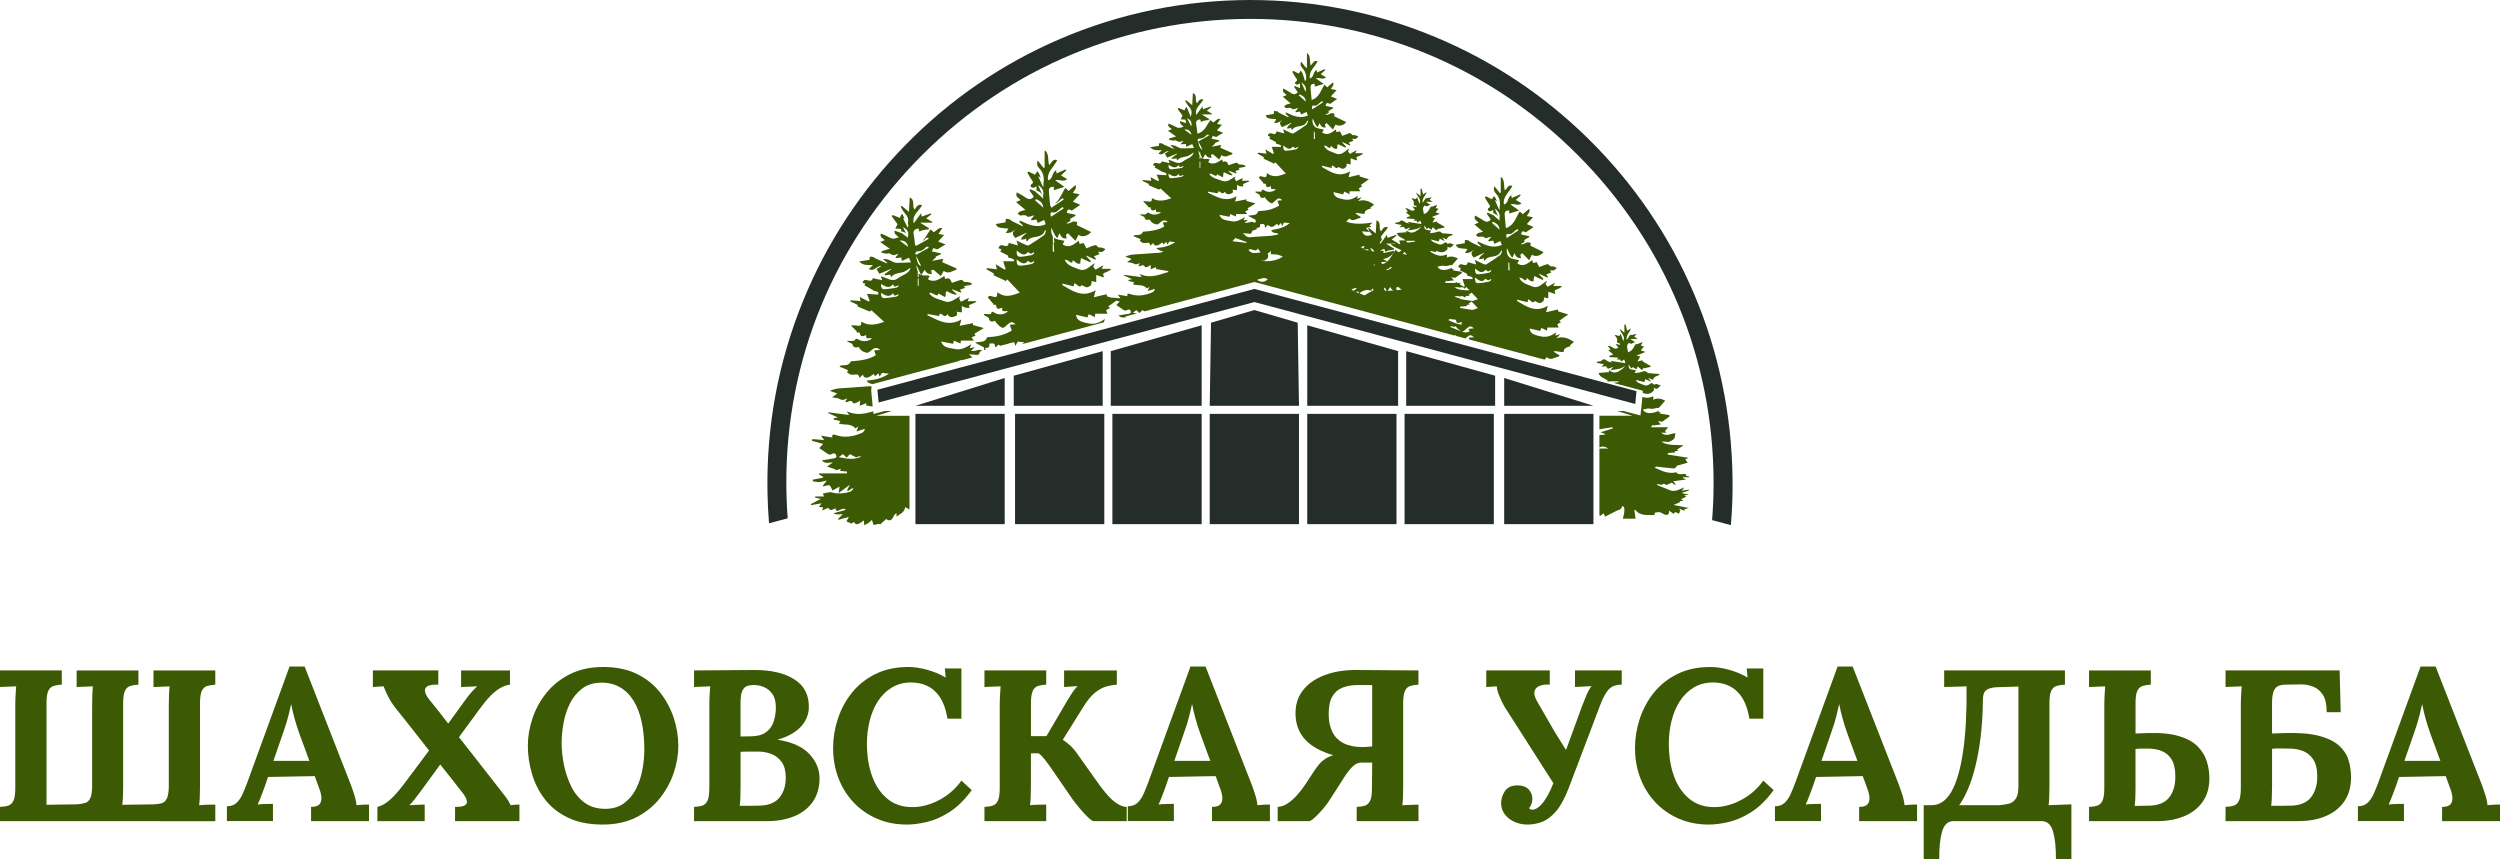 <?xml version="1.0" encoding="UTF-8"?>
<svg id="_Слой_1" data-name="Слой 1" xmlns="http://www.w3.org/2000/svg" viewBox="0 0 1665.34 572.5">
  <defs>
    <style>
      .cls-1 {
        fill: #3c5904;
      }

      .cls-1, .cls-2 {
        stroke-width: 0px;
      }

      .cls-2 {
        fill: #252d2a;
      }
    </style>
  </defs>
  <g>
    <path class="cls-1" d="m0,546.97v-9.47c2.2-.09,4.04-.38,5.52-.86,1.48-.48,2.63-1.58,3.44-3.3.81-1.72,1.22-4.49,1.22-8.32v-54.92c0-2.58.07-5.07.22-7.46.14-2.39.26-4.21.36-5.45-1.53.1-3.44.17-5.74.22-2.29.05-3.97.12-5.02.22v-11.04h41.16v9.47c-2.1.1-3.92.38-5.45.86-1.53.48-2.7,1.56-3.51,3.23-.81,1.67-1.22,4.47-1.22,8.39v67.54l20.36-.29c2.1-.19,3.89-.5,5.38-.93,1.48-.43,2.63-1.5,3.44-3.23.81-1.72,1.22-4.49,1.22-8.32v-53.2c0-2.58.05-5.07.14-7.46.09-2.39.19-4.21.29-5.45-1.53.1-3.44.17-5.74.22-2.29.05-3.97.12-5.02.22v-11.04h41.16v9.47c-2.1.1-3.92.38-5.45.86-1.53.48-2.7,1.56-3.51,3.23-.81,1.67-1.22,4.47-1.22,8.39v54.92c0,2.49-.05,4.9-.14,7.24-.1,2.34-.24,4.14-.43,5.38l20.94-.29c2.1-.09,3.89-.36,5.38-.79,1.48-.43,2.63-1.53,3.44-3.3.81-1.77,1.22-4.56,1.22-8.39v-53.2c0-2.58.05-5.07.14-7.46.09-2.39.24-4.21.43-5.45-1.53.1-3.44.17-5.74.22-2.29.05-3.97.12-5.02.22v-11.04h41.16v9.47c-2.1.1-3.92.38-5.45.86-1.53.48-2.7,1.56-3.51,3.23-.81,1.67-1.22,4.47-1.22,8.39v54.92c0,2.58-.05,5.07-.14,7.46-.1,2.39-.24,4.21-.43,5.45,1.53-.19,3.46-.31,5.81-.36,2.34-.05,3.99-.07,4.95-.07v11.04H0Z"/>
    <path class="cls-1" d="m151.15,546.97v-9.9c2.68,0,4.83-.76,6.45-2.29,1.62-1.53,2.99-3.54,4.09-6.02,1.1-2.49,2.17-5.16,3.23-8.03l27.96-76.72h10.04l30.55,78.15c.57,1.43,1.34,3.61,2.29,6.53.95,2.92,1.53,5.47,1.72,7.67,1.62-.19,3.18-.31,4.66-.36,1.48-.05,2.7-.07,3.66-.07v11.04h-38.58v-9.47c2.68,0,4.52-.55,5.52-1.65,1-1.1,1.46-2.6,1.36-4.52-.1-1.91-.62-4.06-1.58-6.45l-2.87-7.89-31.12.57-2.29,6.74c-.48,1.24-1.17,3.08-2.08,5.52-.91,2.44-1.75,4.47-2.51,6.09,1.53-.19,3.37-.31,5.52-.36,2.15-.05,3.7-.07,4.66-.07v11.47h-30.69Zm30.98-40.15h23.95l-6.6-17.92c-1.24-3.44-2.34-6.91-3.3-10.4-.96-3.49-1.67-6.57-2.15-9.25h-.14c-.38,1.63-.96,4.06-1.72,7.31-.77,3.25-1.96,7.12-3.58,11.62l-6.45,18.64Z"/>
    <path class="cls-1" d="m251.39,546.97v-9.47c2.77-.67,5.54-2.22,8.32-4.66,2.77-2.44,5.93-6,9.46-10.68l16.64-22.23c-3.82-4.88-7.65-9.75-11.47-14.63-3.83-4.88-7.7-9.75-11.62-14.63-1.53-2.01-2.92-4.23-4.16-6.67-1.24-2.44-2.25-4.71-3.01-6.81-1.53.1-2.85.17-3.94.22-1.1.05-2.18.12-3.23.22v-11.04h43.59v9.47h-1.43c-2.96,0-5.02.43-6.17,1.29s-1.56,2.03-1.22,3.51c.33,1.48,1.22,3.13,2.65,4.95,2.2,2.68,4.35,5.36,6.45,8.03,2.1,2.68,4.21,5.4,6.31,8.17l10.9-15.06c2.01-2.77,3.61-4.8,4.8-6.09,1.19-1.29,2.41-2.51,3.66-3.66-1.53.1-3.44.17-5.74.22-2.29.05-3.97.12-5.02.22v-11.04h32.55v9.47c-2.2.29-4.37,1.05-6.53,2.29-2.15,1.24-4.33,2.99-6.52,5.23-2.2,2.25-4.59,5.14-7.17,8.68l-13.77,18.79c3.06,3.83,6.07,7.65,9.03,11.47,2.96,3.83,5.95,7.65,8.96,11.47,3.01,3.82,6,7.65,8.96,11.47,1.62,2.01,3.11,3.92,4.45,5.74,1.34,1.82,2.34,3.54,3.01,5.16,1.62-.19,2.77-.31,3.44-.36.67-.05,1.48-.07,2.44-.07v11.04h-42.88v-9.47c3.54,0,5.83-.43,6.88-1.29,1.05-.86,1.31-2.03.79-3.51-.53-1.48-1.51-3.13-2.94-4.95-2.39-3.06-4.8-6.14-7.24-9.25-2.44-3.11-4.9-6.19-7.39-9.25-2.1,2.87-4.21,5.76-6.31,8.68-2.1,2.92-4.21,5.81-6.31,8.68-2.01,2.68-3.54,4.69-4.59,6.02-1.05,1.34-2.15,2.58-3.3,3.73,1.62-.09,3.49-.19,5.59-.29,2.1-.09,3.63-.14,4.59-.14v11.04h-31.55Z"/>
    <path class="cls-1" d="m401.53,549.27c-9.08,0-16.8-1.53-23.16-4.59-6.36-3.06-11.5-7.15-15.42-12.26-3.92-5.11-6.79-10.78-8.6-16.99-1.82-6.21-2.72-12.43-2.72-18.64s1.03-12.12,3.08-18.28c2.05-6.17,5.16-11.83,9.32-16.99,4.16-5.16,9.39-9.32,15.7-12.48,6.31-3.15,13.72-4.73,22.23-4.73s16.2,1.58,22.51,4.73c6.31,3.16,11.47,7.34,15.49,12.55,4.02,5.21,7,10.88,8.96,16.99,1.96,6.12,2.94,12.19,2.94,18.21s-1.03,11.95-3.08,18.07c-2.06,6.12-5.16,11.78-9.32,16.99-4.16,5.21-9.39,9.42-15.7,12.62-6.31,3.2-13.72,4.8-22.23,4.8Zm1.58-10.47c4.97,0,9.13-1.22,12.48-3.66,3.35-2.44,6.02-5.62,8.03-9.54,2.01-3.92,3.44-8.2,4.3-12.83.86-4.64,1.29-9.15,1.29-13.55,0-6.6-.57-12.62-1.72-18.07-1.15-5.45-2.92-10.16-5.31-14.13-2.39-3.97-5.43-7.03-9.11-9.18-3.68-2.15-8.01-3.18-12.98-3.08-4.88.1-8.99,1.41-12.33,3.94-3.35,2.53-6.02,5.79-8.03,9.75-2.01,3.97-3.44,8.29-4.3,12.98-.86,4.69-1.29,9.23-1.29,13.62s.5,9.28,1.51,14.34c1,5.07,2.6,9.85,4.8,14.34,2.2,4.5,5.16,8.13,8.89,10.9,3.73,2.77,8.32,4.16,13.77,4.16Z"/>
    <path class="cls-1" d="m462.33,546.97v-9.47c2.2-.09,4.04-.38,5.52-.86,1.48-.48,2.63-1.58,3.44-3.3.81-1.72,1.22-4.49,1.22-8.32v-54.92c0-2.58.07-5.07.22-7.46.14-2.39.26-4.21.36-5.45-1.53.1-3.44.17-5.74.22-2.29.05-3.97.12-5.02.22v-11.04c6.6-.09,13.22-.14,19.86-.14s13.26-.05,19.86-.14c11.47-.09,20.58,2.03,27.32,6.38,6.74,4.35,9.87,10.92,9.39,19.72-.19,2.77-1.05,5.47-2.58,8.1-1.53,2.63-3.8,5-6.81,7.1-3.01,2.1-6.76,3.78-11.26,5.02v.14c9.56,1.53,16.59,4.71,21.08,9.54,4.49,4.83,6.74,10.21,6.74,16.13s-1.5,11.45-4.52,15.7c-3.01,4.26-7.15,7.46-12.4,9.61-5.26,2.15-11.24,3.23-17.92,3.23h-48.76Zm30.4-10.18h4.88c1.53,0,3.06-.02,4.59-.07,1.53-.05,3.01-.07,4.45-.07,5.83-.29,10.09-2.15,12.76-5.59,2.68-3.44,4.02-7.79,4.02-13.05,0-4.4-.91-7.86-2.72-10.4-1.82-2.53-4.14-4.32-6.95-5.38-2.82-1.05-5.76-1.58-8.82-1.58h-6.17c-1.72,0-3.54.05-5.45.14v23.37c0,2.58-.05,5.02-.14,7.31-.1,2.3-.24,4.06-.43,5.31Zm.57-46.18l7.46-.14c4.02-.09,7.19-1,9.54-2.72,2.34-1.72,4.02-4.04,5.02-6.96,1-2.91,1.5-6.09,1.5-9.54,0-3.82-.77-6.81-2.29-8.96-1.53-2.15-3.44-3.7-5.74-4.66-2.29-.95-4.68-1.38-7.17-1.29-1.53,0-2.92.24-4.16.72-1.24.48-2.25,1.56-3.01,3.23-.77,1.67-1.15,4.37-1.15,8.1v22.23Z"/>
    <path class="cls-1" d="m631.12,478.71c-1.24-7.93-3.9-13.91-7.96-17.93-4.06-4.02-9.44-6.07-16.13-6.17-4.97,0-9.32,1.15-13.05,3.44-3.73,2.29-6.81,5.36-9.25,9.18-2.44,3.83-4.25,8.17-5.45,13.05-1.2,4.88-1.79,9.9-1.79,15.06,0,8.22,1.17,15.51,3.51,21.87,2.34,6.36,5.76,11.35,10.25,14.99,4.49,3.63,9.94,5.45,16.35,5.45,6.02,0,12-1.55,17.93-4.66,5.93-3.11,10.9-7.43,14.91-12.98l6.88,6.31c-4.68,6.41-9.61,11.26-14.77,14.56-5.16,3.3-10.21,5.52-15.13,6.67-4.93,1.15-9.35,1.72-13.27,1.72-7.36,0-14.05-1.31-20.08-3.94-6.02-2.63-11.21-6.26-15.56-10.9-4.35-4.64-7.7-10.04-10.04-16.2-2.34-6.17-3.51-12.83-3.51-20,0-6.5,1.05-12.95,3.15-19.36,2.1-6.4,5.23-12.21,9.39-17.42,4.16-5.21,9.39-9.37,15.7-12.48,6.31-3.11,13.62-4.66,21.94-4.66,3.73,0,7.82.6,12.26,1.79,4.45,1.2,8.63,2.94,12.55,5.23l-.57-6.02h11.04v33.41h-9.32Z"/>
    <path class="cls-1" d="m655.78,546.97v-9.47c2.2-.09,4.04-.38,5.52-.86,1.48-.48,2.63-1.58,3.44-3.3.81-1.72,1.22-4.49,1.22-8.32v-54.92c0-2.58.07-5.07.22-7.46.14-2.39.26-4.21.36-5.45-1.53.1-3.44.17-5.74.22-2.29.05-3.97.12-5.02.22v-11.04h41.16v9.47c-2.1.1-3.92.38-5.45.86-1.53.48-2.7,1.56-3.51,3.23-.81,1.67-1.22,4.47-1.22,8.39v21.8h10.32l11.04-18.79c1.62-2.87,3.34-5.74,5.16-8.6,1.81-2.87,3.35-4.83,4.59-5.88-1.53.1-3.16.19-4.88.29-1.72.1-3.11.19-4.16.29v-11.04h35.13v9.47c-2.1.1-4.37.48-6.81,1.15-2.44.67-4.95,2.01-7.53,4.02-2.58,2.01-5.21,5.16-7.89,9.47l-13.77,22.08c1.91,1.24,3.61,2.56,5.09,3.94,1.48,1.39,2.8,2.89,3.94,4.52l14.77,20.79c1.91,2.68,3.89,5.19,5.95,7.53,2.05,2.34,4.18,4.23,6.38,5.66,2.2,1.43,4.35,2.2,6.45,2.29v9.47h-22.08c-.77-.09-2.01-.95-3.73-2.58-1.72-1.62-3.54-3.58-5.45-5.88-1.91-2.29-3.54-4.35-4.88-6.17l-14.2-20.65c-1.24-1.81-2.61-3.68-4.09-5.59-1.48-1.91-2.89-3.34-4.23-4.3h-5.16v21.65c0,2.58-.05,5.07-.14,7.46-.1,2.39-.24,4.21-.43,5.45,1.53-.19,3.46-.31,5.81-.36,2.34-.05,3.99-.07,4.95-.07v11.04h-41.16Z"/>
    <path class="cls-1" d="m751.29,546.97v-9.9c2.68,0,4.83-.76,6.45-2.29,1.62-1.53,2.99-3.54,4.09-6.02,1.1-2.49,2.17-5.16,3.23-8.03l27.96-76.72h10.04l30.55,78.15c.57,1.43,1.34,3.61,2.29,6.53.96,2.92,1.53,5.47,1.72,7.67,1.62-.19,3.18-.31,4.66-.36,1.48-.05,2.7-.07,3.66-.07v11.04h-38.58v-9.47c2.68,0,4.52-.55,5.52-1.65,1-1.1,1.46-2.6,1.36-4.52-.1-1.91-.62-4.06-1.58-6.45l-2.87-7.89-31.12.57-2.3,6.74c-.48,1.24-1.17,3.08-2.08,5.52-.91,2.44-1.75,4.47-2.51,6.09,1.53-.19,3.37-.31,5.52-.36,2.15-.05,3.7-.07,4.66-.07v11.47h-30.69Zm30.97-40.15h23.95l-6.6-17.92c-1.24-3.44-2.34-6.91-3.3-10.4-.96-3.49-1.67-6.57-2.15-9.25h-.14c-.38,1.63-.96,4.06-1.72,7.31-.77,3.25-1.96,7.12-3.58,11.62l-6.45,18.64Z"/>
    <path class="cls-1" d="m851.1,546.97v-9.47c2.2-.09,4.37-.84,6.52-2.22,2.15-1.38,4.28-3.25,6.38-5.59,2.1-2.34,4.06-4.9,5.88-7.67l5.45-8.32c2.1-3.25,4.11-5.64,6.02-7.17,1.91-1.53,4.16-2.68,6.74-3.44-8.32-2.49-14.53-5.95-18.64-10.4-4.11-4.45-6.26-9.97-6.45-16.56-.19-6.31,1.41-11.69,4.8-16.13,3.39-4.45,8.22-7.86,14.48-10.25,6.26-2.39,13.55-3.54,21.87-3.44l40.73.29v9.47c-2.1.1-3.92.38-5.45.86-1.53.48-2.7,1.56-3.51,3.23-.81,1.67-1.22,4.47-1.22,8.39v54.92c0,2.58-.05,5.07-.14,7.46-.1,2.39-.24,4.21-.43,5.45l10.76-.43v11.04h-41.16v-9.47c2.2-.09,4.04-.38,5.52-.86,1.48-.48,2.63-1.58,3.44-3.3.81-1.72,1.22-4.49,1.22-8.32l.14-17.06h-7.17c-2.1,0-4.09.91-5.95,2.72-1.86,1.82-3.75,4.25-5.66,7.31l-9.18,14.34c-1.15,1.91-2.68,3.99-4.59,6.24-1.91,2.25-3.75,4.18-5.52,5.81-1.77,1.63-3.04,2.49-3.8,2.58h-21.08Zm56.5-49.33c1.15,0,2.27-.05,3.37-.14,1.1-.09,2.13-.19,3.08-.29v-40.87h-9.75c-3.73,0-7.05.57-9.97,1.72-2.92,1.15-5.19,3.11-6.81,5.88-1.63,2.77-2.44,6.69-2.44,11.76,0,4.59.81,8.53,2.44,11.83,1.62,3.3,4.11,5.81,7.46,7.53,3.35,1.72,7.55,2.58,12.62,2.58Z"/>
    <path class="cls-1" d="m1036.52,524.46l-33.99-53.2c-1.34-2.2-2.58-4.71-3.73-7.53-1.15-2.82-1.72-4.99-1.72-6.52l-7.03.43v-11.04h42.3v9.47c-2.77-.19-5.07.1-6.88.86-1.82.77-2.92,1.99-3.3,3.66-.38,1.67.19,3.85,1.72,6.53l11.9,20.65c1.43,2.39,3.11,5.07,5.02,8.03,1.91,2.96,3.3,5.26,4.16,6.88l-8.46,21.8Zm-19.07,24.81c-3.06,0-5.93-.6-8.6-1.79-2.68-1.19-4.83-2.87-6.45-5.02-1.63-2.15-2.44-4.61-2.44-7.39,0-2.96.86-5.69,2.58-8.17,1.72-2.49,4.49-3.73,8.32-3.73,3.25,0,5.71.88,7.39,2.65,1.67,1.77,2.51,3.85,2.51,6.24,0,1.05-.17,2.1-.5,3.15-.34,1.05-.88,2.1-1.65,3.15.19.29.45.53.79.72.33.19.74.29,1.22.29,2.48,0,5.11-1.86,7.89-5.59.86-1.24,1.67-2.53,2.44-3.87.76-1.34,1.58-2.99,2.44-4.95.86-1.96,1.86-4.4,3.01-7.31,1.15-2.92,2.51-6.5,4.09-10.75,1.58-4.25,3.46-9.39,5.66-15.42,2.2-6.02,4.78-13.1,7.74-21.22,1.05-2.68,2.05-5.16,3.01-7.46.95-2.29,2.05-4.21,3.3-5.74l-11.04.57v-11.04h31.12v9.47c-2.2,0-4.11.36-5.74,1.08-1.63.72-3.11,2.06-4.45,4.02-1.34,1.96-2.72,4.8-4.16,8.53l-20.94,55.21c-2.68,6.98-5.55,12.21-8.6,15.7-3.06,3.49-6.19,5.81-9.39,6.96-3.2,1.15-6.38,1.72-9.54,1.72Z"/>
    <path class="cls-1" d="m1165.29,478.71c-1.24-7.93-3.9-13.91-7.96-17.93-4.06-4.02-9.44-6.07-16.13-6.17-4.97,0-9.32,1.15-13.05,3.44-3.73,2.29-6.81,5.36-9.25,9.18-2.44,3.83-4.25,8.17-5.45,13.05-1.2,4.88-1.79,9.9-1.79,15.06,0,8.22,1.17,15.51,3.51,21.87,2.34,6.36,5.76,11.35,10.25,14.99,4.49,3.63,9.94,5.45,16.35,5.45,6.02,0,12-1.55,17.93-4.66,5.93-3.11,10.9-7.43,14.91-12.98l6.88,6.31c-4.68,6.41-9.61,11.26-14.77,14.56-5.16,3.3-10.21,5.52-15.13,6.67-4.93,1.15-9.35,1.72-13.27,1.72-7.36,0-14.05-1.31-20.08-3.94-6.02-2.63-11.21-6.26-15.56-10.9-4.35-4.64-7.7-10.04-10.04-16.2-2.34-6.17-3.51-12.83-3.51-20,0-6.5,1.05-12.95,3.15-19.36,2.1-6.4,5.23-12.21,9.39-17.42,4.16-5.21,9.39-9.37,15.7-12.48,6.31-3.11,13.62-4.66,21.94-4.66,3.73,0,7.82.6,12.26,1.79,4.45,1.2,8.63,2.94,12.55,5.23l-.57-6.02h11.04v33.41h-9.32Z"/>
    <path class="cls-1" d="m1182.36,546.97v-9.9c2.68,0,4.83-.76,6.45-2.29,1.62-1.53,2.99-3.54,4.09-6.02,1.1-2.49,2.17-5.16,3.23-8.03l27.96-76.72h10.04l30.55,78.15c.57,1.43,1.34,3.61,2.29,6.53.96,2.92,1.53,5.47,1.72,7.67,1.62-.19,3.18-.31,4.66-.36,1.48-.05,2.7-.07,3.66-.07v11.04h-38.58v-9.47c2.68,0,4.52-.55,5.52-1.65,1-1.1,1.46-2.6,1.36-4.52-.1-1.91-.62-4.06-1.58-6.45l-2.87-7.89-31.12.57-2.3,6.74c-.48,1.24-1.17,3.08-2.08,5.52-.91,2.44-1.75,4.47-2.51,6.09,1.53-.19,3.37-.31,5.52-.36,2.15-.05,3.7-.07,4.66-.07v11.47h-30.69Zm30.97-40.15h23.95l-6.6-17.92c-1.24-3.44-2.34-6.91-3.3-10.4-.96-3.49-1.67-6.57-2.15-9.25h-.14c-.38,1.63-.96,4.06-1.72,7.31-.77,3.25-1.96,7.12-3.58,11.62l-6.45,18.64Z"/>
    <path class="cls-1" d="m1281.45,572.5v-36.14h5.31c2.68,0,5.11-.76,7.31-2.29,2.2-1.53,4.16-3.8,5.88-6.81,1.72-3.01,3.23-6.76,4.52-11.26,1.29-4.49,2.37-9.68,3.23-15.56.86-5.88,1.48-12.43,1.86-19.65.38-7.22.52-15.08.43-23.59l-3.58.14-11.33.29v-11.04h80.45v9.47c-2.1.1-3.94.38-5.52.86-1.58.48-2.77,1.56-3.58,3.23-.81,1.67-1.22,4.47-1.22,8.39v54.92c0,2.58-.05,5.07-.14,7.46-.1,2.39-.24,4.21-.43,5.45l15.2-.57v36.71h-10.32c.09-7.55-.53-13.7-1.86-18.43-1.34-4.73-3.87-7.1-7.6-7.1h-58.8c-3.73,0-6.26,2.37-7.6,7.1-1.34,4.73-1.96,10.87-1.86,18.43h-10.33Zm23.66-36.14h26.67c2.2-.19,4.25-.5,6.17-.93,1.91-.43,3.49-1.51,4.73-3.23,1.24-1.72,1.86-4.49,1.86-8.32v-66.54l-14.05.43c-3.15.1-5.55.69-7.17,1.79-1.63,1.1-2.44,3.32-2.44,6.67-.1,9.08-.6,17.3-1.51,24.67-.91,7.36-2.08,13.91-3.51,19.65-1.43,5.74-3.06,10.73-4.88,14.99-1.82,4.25-3.78,7.86-5.88,10.83Z"/>
    <path class="cls-1" d="m1432.74,456.06c-2.1.1-3.92.38-5.45.86-1.53.48-2.7,1.56-3.51,3.23-.81,1.67-1.22,4.47-1.22,8.39v20.08l7.89-.29c8.6-.29,15.61.38,21.01,2.01,5.4,1.63,9.56,3.92,12.48,6.88,2.91,2.96,4.95,6.29,6.09,9.97,1.15,3.68,1.72,7.43,1.72,11.26,0,6.21-1.51,11.45-4.52,15.7-3.01,4.26-7.15,7.46-12.4,9.61-5.26,2.15-11.24,3.23-17.93,3.23h-45.32v-9.47c2.2-.09,4.04-.38,5.52-.86,1.48-.48,2.63-1.58,3.44-3.3.81-1.72,1.22-4.49,1.22-8.32v-54.92c0-2.58.07-5.07.22-7.46.14-2.39.26-4.21.36-5.45-1.53.1-3.44.17-5.74.22-2.29.05-3.97.12-5.02.22v-11.04h41.16v9.47Zm-10.18,68.12c0,2.58-.05,5.02-.14,7.31-.1,2.3-.24,4.06-.43,5.31h3.51c1.19,0,2.37-.02,3.51-.07,1.15-.05,2.29-.07,3.44-.07,5.83-.29,10.06-2.17,12.69-5.66,2.63-3.49,3.94-8.05,3.94-13.7,0-4.78-.79-8.51-2.37-11.19-1.58-2.68-3.75-4.59-6.52-5.74-2.77-1.15-5.98-1.72-9.61-1.72h-4.02c-1.34,0-2.68.1-4.02.29v25.24Z"/>
    <path class="cls-1" d="m1549.9,474.41c0-5.26-.91-9.2-2.72-11.83-1.82-2.63-4.09-4.42-6.81-5.38-2.73-.95-5.38-1.38-7.96-1.29l-9.32.14c-2.01,0-3.73.26-5.16.79-1.43.53-2.53,1.67-3.3,3.44-.77,1.77-1.15,4.52-1.15,8.25v20.08l8.6-.29c9.37-.29,16.94.34,22.73,1.86,5.78,1.53,10.23,3.71,13.34,6.52,3.11,2.82,5.21,6.05,6.31,9.68,1.1,3.64,1.65,7.46,1.65,11.47,0,6.31-1.5,11.64-4.52,15.99-3.01,4.35-7.15,7.63-12.4,9.82-5.26,2.2-11.23,3.3-17.92,3.3h-48.76v-9.47c2.2-.09,4.04-.38,5.52-.86,1.48-.48,2.63-1.58,3.44-3.3.81-1.72,1.22-4.49,1.22-8.32v-54.92c0-2.58.07-5.07.22-7.46.14-2.39.26-4.21.36-5.45-1.53.1-3.44.17-5.74.22-2.29.05-3.97.12-5.02.22v-11.04h76l.72,27.82h-9.32Zm-36.42,49.76c0,2.58-.05,5.02-.14,7.31-.1,2.3-.24,4.06-.43,5.31h4.88c1.53,0,3.06-.02,4.59-.07,1.53-.05,3.01-.07,4.45-.07,5.83-.29,10.09-2.2,12.76-5.74,2.68-3.54,4.02-8.08,4.02-13.62,0-4.97-.91-8.79-2.72-11.47-1.82-2.68-4.14-4.54-6.95-5.59-2.82-1.05-5.76-1.58-8.82-1.58-2.39,0-4.45-.02-6.17-.07-1.72-.05-3.54.03-5.45.22v25.38Z"/>
    <path class="cls-1" d="m1570.69,546.97v-9.9c2.68,0,4.83-.76,6.45-2.29,1.62-1.53,2.99-3.54,4.09-6.02,1.1-2.49,2.17-5.16,3.23-8.03l27.96-76.72h10.04l30.55,78.15c.57,1.43,1.34,3.61,2.29,6.53.96,2.92,1.53,5.47,1.72,7.67,1.62-.19,3.18-.31,4.66-.36,1.48-.05,2.7-.07,3.66-.07v11.04h-38.58v-9.47c2.68,0,4.52-.55,5.52-1.65,1-1.1,1.46-2.6,1.36-4.52-.1-1.91-.62-4.06-1.58-6.45l-2.87-7.89-31.12.57-2.3,6.74c-.48,1.24-1.17,3.08-2.08,5.52-.91,2.44-1.75,4.47-2.51,6.09,1.53-.19,3.37-.31,5.52-.36,2.15-.05,3.7-.07,4.66-.07v11.47h-30.69Zm30.97-40.15h23.95l-6.6-17.92c-1.24-3.44-2.34-6.91-3.3-10.4-.96-3.49-1.67-6.57-2.15-9.25h-.14c-.38,1.63-.96,4.06-1.72,7.31-.77,3.25-1.96,7.12-3.58,11.62l-6.45,18.64Z"/>
  </g>
  <g>
    <path class="cls-2" d="m523.8,321.6c-.1-82.29,31.99-159.79,90.37-218.22,58.38-58.44,135.93-90.68,218.35-90.79.14,0,.26,0,.4,0,82.12,0,159.46,32.09,217.79,90.39,58.43,58.39,90.67,135.95,90.77,218.38.01,8.45-.33,16.82-.99,25.11l12.51,3.35c.88-10.3,1.26-20.67,1.12-31.11-1.1-86.03-35.24-166.4-96.15-226.33-29.47-29-63.69-51.75-101.7-67.64C917.11,8.37,875.63.05,832.97,0h0c-44.16.05-86.84,8.78-126.87,25.96-38.52,16.53-73.02,40.15-102.54,70.21-29.67,30.22-52.79,65.38-68.7,104.51-16.43,40.39-24.38,83.13-23.62,127.03.12,7,.47,13.96,1.03,20.88l12.45-3.33c-.6-7.83-.91-15.73-.92-23.67Z"/>
    <g>
      <path class="cls-1" d="m1071.21,253.8h-1.06l1.7.46c-.06-.1-.12-.19-.17-.25h6.45c.03.18.07.37.1.55-1.11.17-2.22.36-3.33.52l19.43,5.2-.11,1.35c2.67,1.16,5.17,1.2,7.48-1.52v-1.86c2.6,2.15,3.27-.94,4.9-1.6-1.54.26-2.89-1.68-4.52-.41-.16.13-1.07-.7-1.83-1.22-1.44.85-3,2.54-5.39,1.36-1.76-.87-4.02-.88-5.31-3.29,2.19.53,3.98.96,5.82,1.4.19-.63.38-1.22.6-1.95,1.24.57,2.33,1.07,3.42,1.57.07-.12.14-.24.21-.36-.53-.58-1.05-1.17-1.81-2.01,1.35.51,2.41.9,3.38,1.26.48-2.33,2.65-2.39,4.18-3.2-.05-.23-.1-.45-.15-.68-2.33-.18-4.65-.37-7.49-.59-1.02-1.39-2.36-1.61-4.51-.72-1.21.5-2.65.46-4.26.71.39-1.07.56-1.52.74-2.01-4.3-.25-5-.85-4.73-3.65.48.74,1.09,1.69,1.71,2.63.41-.36.81-.72,1.07-.95.86.55,1.67,1.06,2.37,1.51.39-.89.63-1.43.85-1.94,1.09.93,1.95,1.67,2.86,2.45.48-.75.79-1.23,1.1-1.72.06.18.12.35.19.53,1.49-.33,2.97-.67,4.46-1-.03-.2-.06-.4-.09-.6-1.81-1.05-3.63-2.1-5.44-3.16.07-.23.14-.46.21-.69-1.11.29-2.22.57-3.5.9.69-1.19,1.29-2.24,1.88-3.28-.71-.21-1.47-.44-2.45-.73,2.1-.83,3.73-1.48,5.98-2.37-1.44-.5-2.22-.77-3.17-1.09.78-.93,1.44-1.72,2.2-2.63-.86-.16-1.48-.28-2.13-.4.4-.83.75-1.55,1.17-2.44-1.58.58-2.87,1.06-4.15,1.53-.11-.19-.22-.39-.33-.58-1.3,2.32-2.25,4.97-5.21,5.78-.26-1.47-.69-2.86-.67-4.23.01-.72.84-1.43,1.3-2.14,1.32,1.79,2.64-.23,4.13-.25-.99-.66-1.97-1.32-3.35-2.23h4.99c-1.08-.72-1.69-1.12-2.31-1.53.54-.59,1.01-1.09,1.64-1.78-1.53.31-2.75.55-3.97.8-.05-.18-.1-.36-.15-.53-.75,1.13-1.5,2.26-2.53,3.8-.6-3.6,2.22-5.05,2.81-7.77-.83.53-1.66,1.06-2.48,1.59-.37-1.41-.73-2.82-1.1-4.22-.26.04-.51.09-.77.13v5.41c-1.12-.92-1.93-1.59-3.18-2.62.71,3.05,4.07,4.64,2.45,8.16-.62-1.73-1.11-3.09-1.78-4.95-.92,3.19-2.48.28-3.94,1.05.56.84,1.26,1.54,1.53,2.39.23.72-.04,1.59-.09,2.33.72.33,1.48.68,2.25,1.03-.11.21-.21.42-.32.62-.74-.15-1.49-.3-2.78-.55.78,1.06,1.23,1.69,1.77,2.43-2.62,2.25-4.24-1.61-6.96-1.04.73.89,1.29,1.57,1.82,2.2-.42.24-.94.53-1.37.77,1.1.91,2.09,1.72,3.19,2.63-1.14.42-1.89.69-2.64.97.03.26.05.53.08.79,1.99.13,3.98.27,5.9.39-.18.28-.48.73-.91,1.39.9-.1,2.03-.33,2.07-.21.84,2.62,1.83.18,2.87.1.16.55.33,1.12.7,2.39-3.66-.58-6.76-1.07-9.89-1.56.27.36.5.65.97,1.26-.79-.26-1.19-.47-1.61-.51-1.89-.2-3.49-3.51-5.69-.56-.05.07-.29,0-.44.02-.77.14-1.54.3-2.31.45-.02.24-.03.48-.05.72,1.54.28,3.09.57,4.72.87-.34.36-.74.8-1.61,1.73,1.44-.19,2.25-.3,2.98-.39.45.6.88,1.18,1.3,1.74,1.06-.4,2.07-.78,3.49-1.32-.69.86-1.06,1.33-1.79,2.24,3.72-.68,7.11-.55,9.81-3.02-.59.92-1.31,1.74-2.16,2.37-2.61,1.95-5.33,3.46-8.67.54.04.92.06,1.29.06,1.36-2.34.19-4.61.37-6.95.56.82,3.35,4.29,3.24,6.25,5.38Z"/>
      <path class="cls-1" d="m1125.2,317.88c.01-.15.02-.3.04-.46-.75-.17-1.51-.34-2.28-.51.12-.39.23-.73.31-.99-2.2-.76-4.77,1.07-6.71-1.31-5.11,1.26-9.69-.95-14.31-3.06.52-.47,1-.76,1.46-.72,2.84.28,5.66.8,8.5.91,1.6.06,3.72,1.17,4.69-1.33.05-.12.26-.22.42-.26,2.32-.65,4.64-1.3,6.89-1.92-.57-.82-1.04-1.52-1.56-2.27,1.03-.45,1.82-.79,2.22-.96-4.47-.71-9.2-1.46-13.94-2.21l.07-1.02c1.67-.12,3.34-.25,4.99-.37-.04-.09-.2-.46-.39-.9.76-.05,1.46-.09,2.39-.14-.54-.46-.86-.73-.93-.79,1.46-.96,2.96-1.95,4.46-2.94-5.23-.5-10.27.51-14.79-2.37,1.37-.2,2.7-.06,4.02.13,1.51.22,4.65-1.74,4.84-3.02.13-.93.31-1.86.47-2.79-2.86-.01-6.01,2.7-9.52-.34h3.49c-.5-.63-.86-1.08-.92-1.16.65-.73,1.22-1.39,2.18-2.47h-11.59c.72-.93,1.05-1.35,1.38-1.77.05.19.11.38.16.58,1.58-.2,3.17-.41,5.13-.66-.85-.95-1.3-1.45-1.95-2.18,1.4.15,2.43.26,2.88.31,1.89-1.35,3.37-2.41,4.86-3.48-.03-.29-.07-.57-.1-.86-2.21-.37-4.42-.75-6.48-1.09,0,0,.33-.43.77-1-.63.12-1.04.2-1.47.28v-1.15c-4.56,2.59-9.65,1.86-10.39-.8,1.56-.23,3.34-.98,4.81-.58,2.28.62,4.23-.95,5.58-.39,1.72-1.94,3.1-3.49,4.38-4.93-2.39-1.17-5-2.13-8.22-.55.26-.83.4-1.07.38-1.3-.02-.33-.16-.64-.27-1.08-2.61,1.28-4.92,1.17-7.11.45-.22,2.66-.47,5.28-.76,7.8l-.52,4.55-11.23-3h-4.26l10.14,3.16h-21.98v9.05s.08,0,.11,0c.93,0,1.85-.36,2.78-.52.58-.1,1.18-.14,1.76-.23,1.35-.21,2.7-.43,4.05-.65.07.28.14.56.21.85-2.56.8-5.12,1.59-8.11,2.52,1.1.41,2.02.76,2.95,1.11.04.15.07.3.11.45-1.29.11-2.58.21-3.87.32v8.36c2.08-1.26,3.96-.72,5.87.58h-5.87v7.6s.09-.03.14-.04c-.04.08-.09.16-.14.25v36.11s.02,0,.03,0c.01.06.12.53.26,1.14.97-.71,1.74-1.28,2.62-1.92.25.69.46,1.26.83,2.27,2.97-1.51,5.75-2.92,8.77-4.45.53.41,1.73-.4,2.95-2.7q2.31.88.17,8.47h8.44c-.27-1.94-.52-3.81-.78-5.67.2-.08.41-.16.61-.24,3.35,4.46,8.2,3.29,12.84,3.53.08-.62.16-1.29.2-1.64,1.18-.11,2.32-.44,3.35-.24,1.03.2,1.93,1.01,2.95,1.42,2.22.9,3.49-.08,3.11-2.53,1.09.76,2.08,1.45,3.09,2.16.49-.52.84-.88,1.16-1.23.88.43,1.67.81,2.42,1.17.29-.74.55-1.4.89-2.26-.09-.11-.4-.49-.94-1.16,1.53.58,2.68,1.02,4.08,1.55-.27-.51-.4-.77-.56-1.07.92-.27,1.79-.52,3.08-.9-3.62-.72-6.73-1.34-10.16-2.02,1.8-.78,3.07-1.33,4.34-1.88-.09-.19-.17-.39-.26-.58.76-.1,1.53-.2,2.29-.3,0-.12.01-.25.02-.37-.42-.16-.83-.31-1.55-.59,1.42-.72,2.6-1.33,3.69-1.88-.25-.15-.73-.42-1.51-.87,1.08-.12,1.78-.2,2.49-.27.01-.12.03-.25.04-.37-1.26-.22-2.52-.45-3.78-.67.03-.13.06-.25.09-.38,1.49-.53,2.99-1.06,4.48-1.58-.04-.15-.09-.3-.13-.46-1.48.21-2.97.41-4.69.65.55-.73.92-1.21,1.63-2.15-3.39,1.3-6.15,3.22-9.46,1.92-2.91-1.15-5.8-2.34-8.7-3.51.06-.21.11-.42.17-.63,1.1.19,2.19.39,3.07.54,1.39-1.81,2.41.44,3.37-.03,1.05-.49,2.11-.97,3.14-1.45.83.58,1.59,1.1,2.35,1.63.09-.1.17-.2.26-.31-.37-.59-.75-1.18-1.47-2.33,2.97-.37,5.61-.71,8.41-1.06-.82-.43-1.49-.79-2.16-1.14.02-.12.04-.24.06-.37h4.21Z"/>
      <path class="cls-1" d="m554.17,264.67c2.01.4,3.91.34,5.27,1.16,1.99,1.21,3.26.22,4.97-.53-.41.69-.83,1.38-1.37,2.28.55.11,1.06.38,1.38.24,1.5-.69,2.93-1.52,3.91.75.08.19,1.19.12,1.72-.09.96-.39,1.84-.99,2.93-1.6-.08,1.04-.15,1.93-.27,3.45,1.65-.68,2.91-1.2,4.34-1.79-.03.56-.06,1.08-.09,1.56,1.46.24,2.91.48,4.37.73-.3-2.72-.56-5.5-.77-8.27l-.25-3.27.24-.06-.16-2.06c-.16.03-.31.06-.47.07-6.97.52-13.95.92-20.92,1.48-2.04.16-4.04.7-6.23,1.64,1.57.57,3.15,1.13,4.98,1.79-1.18.84-2.28,1.61-3.58,2.53Z"/>
      <path class="cls-1" d="m1036.76,225.38c.76-.83,1.52-1.65,2.62-2.85-1.45.45-2.33.72-3.37,1.05.31-.94.51-1.57.72-2.21-3.15,2.22-6.24,3.54-10.16,2.74-5.6-1.15-7.2-2.19-7.62-5.3,2.19.51,4.61,1.08,6.99,1.64.36-.89.59-1.45.83-2.04,1.29.64,2.4,1.19,3.74,1.86.09-.77.14-1.29.23-2.1h7.54c-.42-1.03-.67-1.62-.9-2.19.87-.49,1.61-.9,2.53-1.42-.56-.41-.9-.66-1.2-.88,1.98-1.41,3.83-2.73,5.93-4.23-2.52-.76-4.59-1.39-6.68-2.02-.04-.43-.1-.96-.13-1.3-2.77.66-5.38,1.27-7.92,1.88.41-1.52.7-2.62,1.15-4.33-8.34,4.96-14.34.36-20.55-3.19.07-.29.13-.58.2-.86,2.3.56,4.6,1.13,6.88,1.68.07-.47.18-1.17.28-1.84,1.77.09,2.97,3.51,4.56,1.05,1.28.53,2.56,1.57,3.52,1.33,1.55-.38,2.99-1.53,2.47-3.75,1.16.23,2.08.41,2.96.58v-4.36c1.25.42,2.81.93,4.36,1.45.15-.12.3-.23.45-.35-1.07-1.59-.58-2.25.97-2.67,1.11-.3,2.09-1.09,3.13-1.67-.08-.18-.15-.37-.23-.55h-5.33c.35-.71.58-1.17,1.1-2.23-2.1,1.18-3.61,2.04-4.93,2.78-.57-.78-.98-1.32-1.4-1.9.23-.45.51-.99,1.1-2.13-3.56,1.98-5.79,5.55-10.09,3.69-3.24-1.4-6.93-1.97-8.5-5.83,1.04.1,1.98.43,2.67,1.05,1.27,1.11,2.09,1.15,2.37-.76,1.52,1,2.46,2.79,4.58,2.05,0-.49-.04-.86,0-1.22.11-.71.27-1.41.4-2.12.69.32,1.38.63,2.07.95,1.2.55,2.4,1.1,3.6,1.66.14-.22.28-.44.42-.66-.98-1.07-1.95-2.14-2.93-3.21.09-.07.17-.14.26-.21,1.79.84,3.57,1.68,5.36,2.51.11-.18.23-.35.34-.53-.33-.48-.67-.96-1.13-1.62,1.26-.48,2.29-.87,3.41-1.29-.3-.45-.55-.83-.95-1.42,1.08,0,1.98.21,2.7-.06.72-.27,1.25-1.02,1.86-1.56-.69-.32-1.36-.74-2.08-.93-.85-.22-2.26.06-2.55-.42-1.12-1.84-2.4-.92-3.65-.51-1.19.39-2.35.89-3.43,1.31-.6-1.16-1.14-2.2-1.69-3.27-.82.2-1.61.38-2.45.59-.17-.64-.33-1.21-.54-1.97-3.13,2.35-6.04,4.86-9.92,2.22.41-.72.82-1.45,1.2-2.13-2.29-.61-4.72-.64-6.25-1.83-1.63-1.27-2.36-3.65-1.79-6.22q2.24,5.58,3.59,6.33c.44-.95.86-1.89,1.35-2.96.88,2.02,1.85,3.55,4.4,3.19-.21-.91-.36-1.54-.51-2.18.52-.4,1.03-.78,1.32-1.01,1.52,1.56,2.97,3.05,4.56,4.68.79-1.55,1.32-2.61,1.89-3.72,2,1.67,5.71.88,7.73-1.69-3.01-1.46-5.93-2.89-8.75-4.26.05-.63.33-1.73.1-1.85-.66-.35-1.55-.45-2.31-.36-.63.07-1.18.64-1.81.85-.67.22-1.39.28-2.43.48.92-1.4,3.38-1.01,2.28-2.92,1.23-.71,2.33-1.34,3.42-1.97-.05-.21-.1-.42-.14-.62-1.77-.36-3.54-.73-5.31-1.1.37-3.35,2.2-1.76,3.14-1.42,1.79-1.23,3.26-2.24,5.19-3.57-1.64-.69-3.05-1.28-4.55-1.91,1.45-1.6,2.68-2.96,4.15-4.59-1.68-.3-2.88-.51-4.08-.73.47-1.56,2.49-2.51,1.55-4.89-1.6,1.35-2.94,2.48-4.27,3.6-.65-.6-1.23-1.14-2.02-1.88-2.65,4.13-3.75,9.33-9.26,11.15-.29-3.11-.63-6.04-.83-8.98-.14-2.12,1.04-2.92,3.01-2.77.04.74.08,1.37.11,2.03,2.07-.65,3.95-1.23,6.45-2.02-2.15-1.52-3.94-2.79-5.69-4.04,2.33-.88,4.97,1.34,7.38-.7-1.33-.81-2.51-1.52-3.81-2.31,1.12-1.06,2.18-2.05,3.23-3.04-.12-.22-.25-.43-.37-.65-1.87.82-3.74,1.65-5.6,2.47-.09-.64-.17-1.24-.26-1.89-2.73,1.34-1.76,5.44-4.94,6.14-.9-5.33,3.71-8.21,5.64-12.41-2.92-1.04-3.34,1.72-5.01,3.06-.92-3.1.13-6.47-2.28-8.83h-.45v10.28c-.19.11-.37.21-.56.32-1.23-1.53-2.45-3.05-3.68-4.58-1.05,2.63.27,4.04,1.46,5.4,1.87,2.13,2.39,4.6,2.26,7.3-.01.24-.08.47-.23.72.12.79.07,1.62-.2,2.48-1.03-2.29-1.98-4.39-3.07-6.83.54.34.99.7,1.4,1.08-.14-.46-.29-.92-.46-1.38-.29-.81-.93-1.5-1.4-2.24-.45.68-.9,1.36-1.45,2.18-1.19-.59-2.57-1.27-3.95-1.96-.25.23-.49.45-.74.68.77,1.32,1.47,2.7,2.33,3.95.82,1.19,2.04,2.22-.05,3.36-.24.13-.33,1.1-.11,1.37.31.37.99.65,1.48.6.61-.06,1.19-.5,1.95-.85v1.96c1.26.59,2.52,1.2,3.35,2.38-.76-1.69-1.51-3.35-2.34-5.21,2.84,1.79,3.92,4.17,3.07,6.83,0,0,0-.02-.01-.03.09.37.16.77.2,1.22-1.61-1.44-2.96-2.65-4.27-3.82v.06c-1.34-.57-2.52-1.07-3.7-1.57l-.64.6c.9,1.3,1.81,2.6,2.7,3.89-2.11,2.76-4.23,1.15-6.43-.37-1.2-.83-2.56-1.45-4-2.25-1.19,2.78,1.24,3.43,2.37,4.73-.99.42-1.94.82-2.83,1.2,1.95,1.65,3.7,3.13,5.78,4.89-1.5.39-2.54.53-3.46.95-.54.24-.88.92-1.3,1.4.65.38,1.39,1.17,1.94,1.07,1.53-.29,2.87-.55,4.15.72.27.26,1.2-.05,1.79-.23.7-.21,1.37-.55,2.26-.44-.65.76-1.3,1.52-1.95,2.28.08.21.16.42.24.63,1.05-.17,2.11-.34,3.08-.5.21.57.48,1.34.76,2.11,1.3-.59,2.6-1.18,4.02-1.83.18.5.54,1.54.91,2.58-5.78,2.62-10.8.19-15.82-2.25-.12.31-.24.62-.36.93.74.69,1.48,1.38,2.22,2.08-.07.17-.15.34-.22.52-2.14-1.03-4.3-2.04-6.42-3.11-.59-.3-1.03-.93-1.64-1.16-.7-.26-1.5-.24-2.26-.34-.06.67-.12,1.34-.19,2.19-1.86.32-3.87.66-5.93,1.01.93,2.17,1.47,2.36,7.65,2.82-.03.12-.03.25-.09.36-.48.82-.97,1.62-1.46,2.44,1.08-.16,2.25-.1,3.21-.52,1.14-.5,2.09-1.42,3.51-1.93-2.98,1.42-2.99,3.18-.83,5.41,2.14-1,4.42-2.07,6.69-3.14.07.07.14.14.2.21-.82.67-1.7,1.28-2.43,2.05-.49.51-.75,1.24-1.11,1.87.75-.04,1.51-.04,2.26-.13.26-.03.5-.31.92-.6.14.68.26,1.25.38,1.84.2-.09.39-.11.46-.22,1.4-2.24,3.87-2.29,6.03-2.71,2.41-.47,4.06-1.54,4.81-3.9.21.09.42.17.64.26-.41.95-.55,2.27-1.27,2.8-2.99,2.21-6.14,4.22-9.3,6.2-.41.25-1.27,0-1.82-.24-1.77-.77-3.5-1.64-5.77-2.73.37,1.27.6,2.05.89,3.04-1.84-.52-3.67-1.03-5.64-1.58-.19,2.12-1.45,2.26-3.15,1.67-1.46-.51-2.67-.34-3.15,1.64.57.22,1.14.44,1.78.68-.26.52-.52,1.03-.7,1.37,1.55.79,3,1.53,4.74,2.42.04.22.14.76.23,1.27q4.32.76,3.45,2.24h-6.66c.55,1.7,1.05,3.23,1.54,4.76-.24.12-.47.24-.71.36-.9-.55-1.81-1.1-2.81-1.71.23-.26.47-.53.76-.86h-2.18c-.39-.24-.78-.48-1.21-.74.07.27.12.51.18.74h-7.43c.66-.85.96-1.24,1.26-1.62.05.18.1.35.15.53,1.45-.19,2.9-.37,4.71-.61-.78-.88-1.19-1.33-1.79-2,1.28.14,2.23.24,2.65.29,1.73-1.24,3.1-2.21,4.46-3.19-.03-.26-.06-.52-.09-.79-2.03-.34-4.05-.68-5.95-1,0,0,.3-.39.71-.92-.57.11-.95.18-1.35.26v-1.05c-4.19,2.38-8.85,1.71-9.54-.74,1.43-.21,3.07-.9,4.42-.54,2.1.57,3.88-.87,5.12-.36,1.58-1.78,2.84-3.2,4.02-4.53-2.2-1.07-4.59-1.96-7.55-.51.24-.77.37-.99.35-1.2-.02-.3-.14-.59-.25-.99-4.21,2.07-7.59.18-10.96-1.75.04-.18.08-.36.12-.55,1.18.26,2.35.52,3.57.78.08-.19.22-.54.37-.89,2.67,1.31,5.17,1.57,7.45-1.12v-1.7c2.38,1.97,3-.86,4.5-1.47-1.41.23-2.66-1.54-4.15-.37-.15.12-.99-.64-1.68-1.12-1.32.78-2.75,2.33-4.94,1.25-1.61-.8-3.69-.81-4.88-3.02,2.01.48,3.66.88,5.34,1.29.18-.57.35-1.12.55-1.79,1.14.52,2.14.98,3.13,1.44.07-.11.13-.22.2-.33-.48-.54-.97-1.07-1.66-1.84,1.24.46,2.21.83,3.1,1.16.44-2.14,2.43-2.19,3.84-2.93-.05-.21-.09-.42-.14-.62-2.13-.17-4.27-.34-6.87-.54-.94-1.27-2.17-1.48-4.14-.66-1.11.46-2.43.42-3.91.65.36-.98.51-1.39.68-1.84-3.95-.23-4.59-.78-4.34-3.35.44.68,1,1.55,1.56,2.41.37-.33.75-.66.99-.87.79.5,1.53.97,2.17,1.38.36-.81.57-1.31.78-1.78,1,.85,1.79,1.53,2.63,2.25.44-.68.72-1.13,1.01-1.58.06.16.11.33.17.49,1.36-.31,2.73-.61,4.09-.92-.03-.18-.06-.36-.09-.55-1.67-.97-3.33-1.93-4.99-2.9.07-.21.13-.42.2-.63-1.02.26-2.04.52-3.21.82.63-1.1,1.18-2.06,1.73-3.01-.65-.19-1.35-.4-2.25-.67,1.92-.76,3.43-1.36,5.49-2.17-1.32-.46-2.04-.7-2.9-1,.72-.86,1.32-1.58,2.02-2.41-.79-.15-1.36-.25-1.95-.37.36-.76.69-1.43,1.08-2.24-1.45.54-2.63.97-3.81,1.4l-.3-.54c-1.19,2.12-2.06,4.56-4.78,5.3-.24-1.35-.64-2.62-.61-3.89.01-.66.77-1.31,1.19-1.96,1.21,1.65,2.43-.21,3.79-.23-.9-.6-1.81-1.21-3.07-2.05h4.58c-.99-.66-1.55-1.03-2.12-1.41.5-.54.92-1,1.5-1.63-1.4.28-2.52.51-3.64.73-.05-.16-.09-.33-.14-.49-.69,1.04-1.38,2.07-2.32,3.49-.55-3.3,2.04-4.63,2.58-7.13-.76.49-1.52.97-2.28,1.46-.34-1.29-.67-2.58-1.01-3.87-.24.04-.47.08-.71.12v4.96c-1.03-.85-1.77-1.46-2.92-2.41.66,2.8,3.73,4.26,2.25,7.48-.57-1.59-1.02-2.83-1.63-4.54-.85,2.93-2.27.26-3.61.96.51.77,1.16,1.42,1.4,2.19.21.66-.04,1.46-.08,2.14.66.3,1.36.62,2.06.94-.1.19-.2.38-.29.57-.68-.14-1.36-.27-2.55-.51.71.98,1.13,1.55,1.63,2.23-2.4,2.06-3.89-1.47-6.39-.96.67.81,1.19,1.44,1.67,2.02-.38.22-.86.49-1.25.71,1.01.83,1.91,1.58,2.92,2.41-1.05.38-1.73.64-2.42.89.02.24.05.48.07.73,1.82.12,3.65.24,5.41.36-.17.25-.44.67-.83,1.27.83-.09,1.86-.3,1.9-.2.77,2.4,1.68.17,2.64.09.15.5.3,1.03.64,2.19-3.35-.53-6.2-.98-9.07-1.43.25.33.46.6.89,1.16-.73-.24-1.09-.43-1.48-.47-1.74-.18-3.2-3.22-5.22-.51-.05.07-.27,0-.4.02-.71.13-1.41.27-2.12.41-.01.22-.03.44-.04.66,1.42.26,2.83.52,4.33.8-.31.33-.68.73-1.47,1.58,1.32-.17,2.07-.27,2.73-.36.41.55.81,1.08,1.19,1.6.97-.37,1.9-.72,3.2-1.21-.63.79-.98,1.22-1.64,2.05,3.41-.62,6.52-.51,9-2.77-.54.84-1.2,1.59-1.98,2.18-2.4,1.79-4.89,3.17-7.95.49.04.84.05,1.18.05,1.25-2.15.17-4.23.34-6.38.52.76,3.07,3.93,2.98,5.74,4.94h-4.24c.27.9.49,1.63.8,2.69-.82-.39-1.46-.7-2.06-.98.01-.05.02-.1.03-.16-1.22-.7-2.43-1.39-3.75-2.15,1.07-.86,2.09-1.69,3.11-2.51-.09-.2-.17-.39-.26-.59-1.85.66-3.71,1.33-5.69,2.04-.05-.39-.12-.98-.27-2.13-1.71,2.33-3.13,4.28-4.56,6.23-.1-.41-.16-.8-.19-1.18.93-.98,1.94-1.9.63-3.43,1.16-2.38,3.53-4.15,4.7-6.61-2.51-.77-3.42,1.03-4.63,2.79-1.84-2.31.57-6.02-2.97-7.41-.15,2.8-.3,5.6-.47,8.78-1.63-1.34-3.03-2.5-4.42-3.65-.23.15-.47.31-.7.46.64,1.08,1.15,2.26,1.95,3.21.27.33.51.62.74.91-.65.15-1.3.3-1.95.44-2.33.5-3.91-.47-4.66-2.82,1.55.15,3,.29,4.95.48-1.06-1.2-1.72-1.95-2.43-2.74,1.18-.24,2.22-.45,3.27-.67-.02-.14-.03-.29-.05-.43-.33-.15-.67-.31-1.01-.47.66-.61,1.29-1.2,2.12-1.96-6.19.83-11.9,1.34-17.46-.6.78-.83,1.35-1.44,2.01-2.15,2.43,2.49,4.77-.03,7.24-.3.16-.22.33-.45.49-.67-1.17-.76-2.35-1.51-3.52-2.27.16-.16.31-.32.47-.49,1.28.19,2.56.4,3.85.55.93.11,1.94.46,1.92-1.23,0-.51.99-1.15,1.65-1.51.66-.36,1.47-.43,2.31-.66-.25-.28-.4-.46-.44-.51.91-.79,1.67-1.45,2.53-2.2-3.5-2.34-6.79-3.65-10.66-2.22.7-.76,1.39-1.52,2.4-2.62-1.33.41-2.13.66-3.1.96.28-.86.47-1.45.66-2.03-2.89,2.03-5.73,3.25-9.32,2.51-5.14-1.05-6.61-2.01-7-4.86,2.01.47,4.23.99,6.41,1.5.33-.81.54-1.33.76-1.87,1.18.59,2.21,1.09,3.43,1.7.08-.71.13-1.18.21-1.92h6.92c-.39-.94-.61-1.48-.83-2.01.8-.45,1.48-.83,2.32-1.3-.51-.37-.83-.6-1.1-.81,1.82-1.3,3.52-2.51,5.45-3.88-2.31-.7-4.21-1.28-6.13-1.86-.04-.39-.09-.88-.12-1.19-2.54.6-4.94,1.17-7.27,1.72.37-1.39.64-2.41,1.06-3.97-7.66,4.55-13.16.33-18.85-2.92l.18-.79c2.11.52,4.23,1.03,6.31,1.54.07-.43.16-1.07.26-1.69,1.62.09,2.73,3.22,4.19.96,1.18.49,2.35,1.44,3.23,1.22,1.42-.35,2.74-1.41,2.27-3.44,1.06.21,1.91.37,2.72.53v-4c1.15.38,2.58.86,4,1.33l.41-.32c-.98-1.46-.53-2.06.89-2.45,1.02-.28,1.92-1,2.87-1.53-.07-.17-.14-.34-.21-.5h-4.89c.32-.65.53-1.07,1.01-2.05-1.92,1.09-3.32,1.87-4.52,2.55-.53-.72-.9-1.22-1.28-1.74.21-.42.47-.91,1.01-1.96-3.26,1.81-5.31,5.1-9.26,3.39-2.98-1.29-6.36-1.8-7.8-5.35.96.09,1.82.4,2.45.96,1.16,1.02,1.92,1.06,2.17-.69,1.39.91,2.26,2.56,4.21,1.89,0-.45-.04-.79,0-1.12.1-.65.24-1.29.37-1.94.63.29,1.27.58,1.9.87,1.1.51,2.2,1.01,3.3,1.52.13-.2.26-.41.39-.61-.9-.98-1.79-1.96-2.69-2.94.08-.06.16-.13.23-.19,1.64.77,3.28,1.54,4.92,2.31.1-.16.21-.32.31-.49-.31-.44-.61-.88-1.04-1.49,1.16-.44,2.1-.79,3.13-1.18-.28-.41-.51-.76-.88-1.31.99,0,1.82.19,2.48-.05.66-.25,1.15-.94,1.71-1.44-.63-.29-1.24-.68-1.91-.85-.78-.21-2.07.05-2.34-.38-1.03-1.69-2.2-.85-3.35-.47-1.1.36-2.16.82-3.15,1.21-.55-1.07-1.04-2.02-1.55-3-.75.18-1.48.35-2.25.54-.16-.59-.3-1.11-.49-1.81-2.87,2.16-5.54,4.46-9.1,2.03.37-.66.75-1.33,1.1-1.95-2.1-.56-4.33-.59-5.73-1.68-1.5-1.17-2.17-3.35-1.64-5.71q2.05,5.12,3.3,5.8c.4-.88.79-1.74,1.24-2.71.81,1.86,1.7,3.26,4.04,2.93-.19-.83-.33-1.42-.47-2,.48-.36.94-.72,1.21-.92,1.4,1.43,2.73,2.8,4.19,4.29.72-1.42,1.21-2.39,1.73-3.41,1.84,1.53,5.24.81,7.09-1.55-2.76-1.34-5.45-2.65-8.03-3.91.04-.58.3-1.59.09-1.7-.61-.32-1.42-.41-2.12-.33-.57.07-1.08.59-1.66.78-.61.21-1.28.26-2.23.44.85-1.28,3.11-.93,2.09-2.68,1.13-.65,2.13-1.23,3.14-1.81-.04-.19-.09-.38-.13-.57-1.62-.33-3.24-.67-4.87-1.01.34-3.07,2.02-1.62,2.88-1.31,1.64-1.13,2.99-2.06,4.76-3.27-1.51-.63-2.8-1.17-4.17-1.75,1.33-1.47,2.46-2.72,3.81-4.22-1.54-.27-2.64-.47-3.75-.67.43-1.43,2.28-2.31,1.42-4.49-1.47,1.24-2.7,2.28-3.92,3.3-.59-.55-1.13-1.05-1.86-1.72-2.43,3.79-3.45,8.56-8.5,10.23-.27-2.85-.58-5.54-.76-8.24-.13-1.94.95-2.68,2.76-2.54.04.68.07,1.26.1,1.86,1.9-.59,3.62-1.13,5.92-1.85-1.97-1.4-3.61-2.56-5.22-3.7,2.14-.81,4.56,1.23,6.77-.64-1.22-.74-2.31-1.4-3.5-2.12,1.03-.97,2-1.88,2.97-2.79-.11-.2-.23-.4-.34-.6-1.72.76-3.43,1.51-5.14,2.27-.08-.59-.16-1.14-.24-1.74-2.5,1.23-1.61,4.99-4.54,5.64-.83-4.9,3.41-7.53,5.18-11.39-2.68-.95-3.06,1.58-4.6,2.81-.84-2.85.12-5.94-2.1-8.1h-.41v9.44c-.17.1-.34.2-.51.3-1.13-1.4-2.25-2.8-3.38-4.2-.96,2.41.25,3.71,1.34,4.95,1.71,1.96,2.19,4.22,2.07,6.7-.02.43-.24.86-.87,1.34-.48-1.66-.9-3.34-1.48-4.96-.27-.74-.85-1.37-1.29-2.06-.41.63-.83,1.25-1.33,2-1.09-.54-2.36-1.17-3.63-1.8-.23.21-.45.42-.68.62.71,1.21,1.35,2.47,2.14,3.63.75,1.09,1.87,2.03-.05,3.09-.22.12-.31,1.01-.1,1.26.28.34.91.6,1.36.55.56-.06,1.09-.46,1.79-.78v3.12c-1.23-.52-2.31-.98-3.4-1.44-.19.18-.39.37-.58.55.83,1.19,1.66,2.39,2.47,3.57-1.94,2.53-3.88,1.06-5.9-.34-1.1-.76-2.35-1.33-3.67-2.06-1.09,2.55,1.13,3.15,2.18,4.34-.91.38-1.78.75-2.6,1.1,1.79,1.51,3.39,2.87,5.31,4.49-1.37.36-2.33.49-3.18.87-.49.22-.8.84-1.2,1.29.6.35,1.27,1.08,1.78.98,1.41-.27,2.63-.51,3.81.66.24.24,1.1-.05,1.64-.21.64-.19,1.25-.5,2.07-.4-.6.7-1.2,1.39-1.79,2.09.07.19.15.39.22.58.97-.16,1.93-.31,2.82-.46.19.52.44,1.23.7,1.93,1.19-.54,2.39-1.09,3.69-1.68.16.46.5,1.41.83,2.37-5.3,2.4-9.91.17-14.52-2.06-.11.29-.22.57-.33.86.68.64,1.36,1.27,2.04,1.9-.07.16-.13.32-.2.47-1.97-.95-3.94-1.87-5.89-2.85-.54-.27-.95-.86-1.5-1.06-.64-.24-1.38-.22-2.08-.32-.05.62-.11,1.23-.18,2.01-1.71.29-3.55.6-5.45.92.86,2,1.35,2.17,7.02,2.59-.03.11-.03.23-.08.33-.44.75-.89,1.49-1.34,2.24.99-.14,2.06-.09,2.94-.48,1.04-.46,1.92-1.3,3.22-1.77-2.74,1.3-2.74,2.91-.76,4.96,1.96-.92,4.05-1.9,6.14-2.88.06.06.12.13.19.19-.75.62-1.56,1.18-2.23,1.88-.45.47-.69,1.14-1.02,1.72.69-.03,1.39-.03,2.07-.12.24-.03.45-.28.85-.55.13.63.24,1.15.35,1.69.18-.08.36-.1.42-.2,1.29-2.05,3.56-2.1,5.53-2.49,2.21-.43,3.72-1.41,4.41-3.58.19.08.39.16.58.24-.37.87-.5,2.08-1.16,2.57-2.75,2.03-5.63,3.88-8.53,5.69-.37.23-1.16,0-1.67-.22-1.63-.71-3.21-1.51-5.3-2.51.34,1.16.55,1.88.81,2.79-1.69-.47-3.37-.94-5.18-1.45-.17,1.94-1.33,2.08-2.89,1.53-1.34-.47-2.45-.31-2.89,1.51.52.2,1.04.4,1.63.63-.24.47-.48.94-.64,1.26,1.42.73,2.75,1.41,4.35,2.22.04.2.13.7.21,1.17q3.96.7,3.17,2.06h-6.11c.51,1.56.96,2.97,1.42,4.37-.22.11-.44.22-.65.33-1.5-.91-2.99-1.82-4.99-3.03.33,1.34.48,1.97.69,2.86-2.02-.24-3.82-.45-5.62-.66-.11.21-.21.43-.32.64,1.32.75,2.64,1.5,4.2,2.39-.02.2-.09.75-.12.99,2.25,1.06,4.35,2.04,6.45,3.03-.07.21-.14.42-.21.64.51-.43,1.03-.86,1.5-1.26,2.34,2.47,4.65,4.9,7.05,7.43-4.09,1.46-8.2,3.31-12.57-.24-.18,1.1-.29,1.73-.38,2.27-1.57,1.49-3.75-1.55-5.13.66,1.09,1.25,2.12,2.43,3.14,3.61-.12.12-.24.25-.35.38.6.07,1.2.14,1.77.21.58,2.52,1,2.69,3.66,1.55-.69,3.22,1.93,1.56,3.14,2.05-1.5,1.83-4.88,2.29-7.1,1.09-.84-.45-1.87-1.68-2.45.35-.05.18-.86.2-1.32.19-.85,0-1.71-.08-2.56-.12-.05.18-.11.36-.16.55.47.28.94.55,1.4.83.52.32,1.4.6,1.48,1.01.43,2.39,1.9,2.08,3.51,1.48.35,1.27,3.63,4.29,4.57,3.96.97-.34,1.76-1.24,2.57-1.97,1.73-1.56,2.61-1.63,4.4-.05-1.09.11-1.98.2-3.25.33.42,1.17.79,2.21,1.15,3.21-3.97,2.53-8.46,3.53-13.18,3.69-.32.01-.84.16-.9.37-1.02,3.06-3.81,1.96-6.61,2.8,1.97,1.05,3.48,1.86,5.07,2.71-.02.34,0,.97-.12,1.58-.03.16-.58.42-.67.35-1.7-1.34-3.38-.11-5.06,0-.39.02-.78,0-1.52,0,.75-.71,1.27-1.19,2.2-2.06-1.24.19-1.97.3-2.92.44.3-.66.51-1.1.99-2.15-3.22,1.83-5.89,3.48-9.41,2.67-3.14-.72-6.53-.56-7.64-4.22,2.13.41,4.38.85,6.75,1.31.17-.7.29-1.2.44-1.79,1.22.53,2.38,1.03,3.73,1.62.09-.66.15-1.1.23-1.63h7.25c-.58-.87-.86-1.29-1.22-1.83.77-.35,1.44-.65,2.22-1-.26-.4-.46-.7-.66-1.01,1.69-1.03,3.36-2.05,5.31-3.24-2.27-.63-4.15-1.15-6.17-1.71.02-.12.08-.48.18-1.05-2.59.51-5.12,1.01-7.63,1.51.34-1.23.58-2.13.97-3.55-7.48,4.28-13.22.37-19.14-2.41.04-.22.08-.45.12-.67,2.06.36,4.11.72,6.41,1.13.08-.22.29-.75.49-1.28,1.42-.2,2.72,2.88,4.31.17.6,1.56,2.1,2,3.41,1.55.92-.31,2.91-.66,1.65-2.87,1.18.14,2.04.25,3.01.37v-3.66c.53.28,1.17.74,1.88.94.74.21,1.55.16,2.43.24-.13-.71-.22-1.16-.3-1.59,1.41-.6,2.76-1.18,4.12-1.76-.02-.16-.05-.32-.07-.48h-4.75c.25-.72.39-1.14.64-1.87-1.65.8-3.09,1.51-4.52,2.2-.26-.49-.51-.96-.95-1.8.01-.03.23-.48.63-1.31-3.1,1.36-5.37,4.22-9.05,2.8-2.95-1.14-6.23-1.53-8.32-4.24.08-.21.16-.43.24-.64.83.33,1.72.57,2.49,1.01,1.05.59,1.96,1.12,2.3-.5,1.22.68,2.43,1.35,3.7,2.06.23-.53.38-.71.38-.89.1-2.84.18-2.84,2.7-1.42.95.54,2.09.73,3.15,1.08.09-.17.19-.35.28-.52-.87-.81-1.75-1.62-2.62-2.43.04-.08.08-.16.12-.24,1.67.64,3.34,1.28,5.01,1.91l.2-.4c-.23-.37-.46-.73-.78-1.25,1.04-.37,1.98-.71,2.96-1.06-.31-.4-.57-.73-.77-.99,1.54-.27,2.99-.53,4.44-.78v-.81c-.68-.23-1.33-.55-2.02-.68-1.12-.21-2.49.45-3.2-1.12-.08-.18-1.05-.08-1.55.07-1.44.43-2.85.95-4.4,1.48-.62-1.8-1.46-3.3-3.79-2.15-.14-.59-.25-1.08-.41-1.75-2.96,1.88-5.74,4.01-9.33,1.88.34-.58.66-1.14,1.08-1.86-1.53-.52-3.33-.07-4.76-.51.89-1.41,1.37-2.18,1.88-2.98.83,1.62,1.96,2.77,4.12,2.29-.2-.61-.38-1.17-.56-1.74.53-.24,1.05-.49,1.32-.61,1.47,1.26,2.81,2.41,4.25,3.64.69-1.25,1.13-2.05,1.61-2.92,2.76,2.03,4.81-.03,7.07-.62.07-.25.14-.5.2-.75-2.7-1.18-5.39-2.36-8.2-3.59.15-.31.37-.74.58-1.16-.07-.22-.15-.44-.22-.66-1.95.38-3.9.76-6.02,1.17.86-.78,1.57-1.42,2.27-2.05-.09-.11-.19-.22-.28-.32,1.03-.48,2.05-.95,3.08-1.43l-.07-.5c-1.63-.33-3.26-.67-5.11-1.05.32-.69.58-1.27.89-1.92.92.34,1.67.62,2.16.81,1.52-.91,2.86-1.72,4.72-2.84-1.47-.57-2.63-1.02-4.18-1.62,1.13-1.25,2.19-2.42,3.34-3.69-.79-.14-1.93-.34-3.19-.56.64-1,1.31-2.04,2.16-3.36-2.46-.46-3.17,1.82-4.88,2.3-.44-.39-.93-.83-1.69-1.5-2.63,3.24-3.78,7.87-8.78,8.99-.07-.74-.11-1.44-.2-2.14-.16-1.28-.27-2.57-.54-3.82-.47-2.13.26-3.17,2.65-3.55.17.57.34,1.14.51,1.71.54-.23,1.07-.5,1.63-.68.53-.17,1.08-.27,1.64-.35.63-.09,1.26-.13,1.89-.19.08-.24.16-.47.24-.71-1.6-.99-3.21-1.99-4.96-3.08h6.8c.03-.16.06-.31.09-.47-1.12-.64-2.23-1.28-3.44-1.97.98-.79,1.92-1.55,2.86-2.3l-.23-.54c-1.7.61-3.4,1.22-5.22,1.87-.04-.36-.11-.9-.25-1.95-1.57,2.14-2.88,3.93-4.19,5.72-1.22-4.86,3.06-6.82,4.72-10.29-2.31-.7-3.13.94-4.24,2.56-1.68-2.12.52-5.52-2.73-6.8-.14,2.57-.28,5.14-.44,8.06-1.49-1.23-2.78-2.29-4.06-3.35l-.65.42c.59.99,1.06,2.08,1.79,2.95,2.68,3.22,2.96,3.97,1.97,7.77-.89-2.15-1.77-4.3-2.66-6.44-.22.04-.43.08-.65.12-.3.64-.59,1.29-.9,1.95-1.34-.55-2.69-1.09-4.03-1.64-.17.24-.35.48-.52.72,1.14,1.55,2.28,3.1,3.27,4.45-.45.89-.85,1.67-1.24,2.45.97.08,1.94.16,3.21.26.05.35.16,1.12.34,2.33-1.5-.53-2.66-.95-3.93-1.4-.5,2.15,1.52,2.59,2.33,3.77-3.41,1.08-3.4,1.06-6.82-.74-.99-.52-2.06-.9-3.25-1.4-.8,2.34,1.31,2.64,2.21,3.73-.88.37-1.71.71-2.57,1.07,1.8,1.27,3.42,2.4,5.4,3.79-1.87.55-3.22.95-4.58,1.35-.01.29-.02.58-.04.88.87.19,1.73.46,2.61.55.52.06,1.12-.32,1.59-.19.88.25,1.7,1.02,2.55,1.03.84,0,1.69-.65,2.81-.65-.55.58-1.11,1.16-1.66,1.75.05.19.09.37.14.56.97-.11,1.93-.22,3.07-.36.06.41.14,1.03.28,1.99,1.35-.62,2.56-1.18,4-1.85.2.46.55,1.27,1.15,2.63-2.95.1-5.51.27-8.07.26-2.53,0-4.35-2.73-7.75-2.06,1.08.86,1.73,1.37,2.37,1.89-.06.16-.13.31-.19.47-2.13-.93-4.26-1.86-6.37-2.81-.43-.19-.77-.64-1.21-.76-.61-.17-1.33-.3-1.9-.11-.22.07-.16,1.03-.24,1.71-1.73.26-3.6.54-5.83.88,2.33,2.6,5.12,1.88,7.77,2.06-.8.76-1.46,1.38-2.3,2.18,3.02,1.84,4.34-1.99,7.04-1.62-1.06.65-1.84,1.13-2.74,1.67.55.92,1.05,1.76,1.59,2.67,2.22-.93,4.37-1.83,6.53-2.74.05.07.09.13.14.2-1.25.93-2.49,1.87-3.74,2.8.07.21.13.41.2.62.97-.12,1.95-.25,3.07-.39.06.21.19.67.4,1.42,1.82-2.34,4.36-2.18,6.66-2.82,1.56-.44,2.89-1.67,4.38-2.57-.91,3.52-4.61,4.05-7.11,5.95-3.49,2.66-6.27-.44-9.76-1.03.36.85.59,1.42.93,2.21-1.82-.4-3.54-.78-5.35-1.18-.55,2.01-2.08,1.41-3.37,1.11-1.35-.31-2.08.05-2.45,1.53.55.16,1.04.3,1.57.45-.22.39-.44.77-.53.93,1.68.93,3.28,1.82,4.88,2.71-.07.05-.13.1-.2.15,1.01.29,2.06.5,3.01.92.21.09.09.93.12,1.42-.41-.01-.82-.01-1.24-.04-1.71-.11-3.42-.23-5.15-.35.6,1.5,1.08,2.68,1.55,3.85-.21.15-.41.31-.62.46-1.56-.81-3.12-1.61-5.02-2.6.22,1.01.34,1.58.51,2.39-1.98-.18-3.79-.34-5.6-.51l-.26.61c1.36.65,2.73,1.31,4.24,2.03-.03.25-.08.73-.09.87,2.32.97,4.43,1.85,6.88,2.88,0,0,.49-.36.98-.73,2.34,2.14,4.68,4.28,7.15,6.53-4.21,1.39-8.39,2.67-12.9-.15.17,2.66-1.13,2.54-2.73,2.2-.9-.19-1.88-.03-3.16-.03,1.43,1.43,2.43,2.42,3.42,3.41-.12.15-.24.3-.35.46.6.06,1.2.12,1.94.2.2,2.51,1.69,2.27,3.6,1.34-.28,3.17,2.09,1.28,3.27,1.81-1.45,1.68-4.64,2.07-7.08,1-.82-.36-1.57-1.41-2.68.15-.48.68-2.56.23-4.54.32.96.55,1.43.83,1.91,1.1.48.26,1.33.43,1.4.77.48,2.33,2.16,1.78,3.66,1.61.87,2.08,2.73,2.92,4.58,3.23.83.14,1.93-1.07,2.84-1.76,1.37-1.04,2.69-1.5,4.53.13-1.29.12-2.18.2-3.4.31.38,1.01.71,1.9,1,2.69-4.16,2.52-8.76,3.01-13.39,3.4-.27.02-.74-.02-.79.1-1.15,2.95-3.96,1.74-6,2.44-.04.01-.06.1-.28.53,1.54.63,3.05,1.25,4.71,1.94-.16.4-.37.92-.46,1.15.64.47,1.17,1.04,1.82,1.28.64.23,1.42.22,2.11.13,1.39-.19,2.79-.59,2.97,1.86.84-.78,1.37-1.28,2.03-1.89.29,1.74,1.67,1.91,2.83,1.59,1.15-.32,2.14-1.25,3.28-1.96.04.07.34.63.73,1.33.6-.56,1.17-1.09,1.83-1.71.23.6.39,1.05.7,1.87.65-.98,1.11-1.67,1.39-2.1,1.26.15,2.28.27,3.88.45-4.04,2.73-8.2,3.55-12.53,3.92q.62,1.18,4.71,2.47c-.84.22-1.67.57-2.52.63-5.9.44-11.81.78-17.7,1.25-1.72.14-3.42.59-5.27,1.39,1.33.48,2.66.96,4.22,1.52-1,.71-1.93,1.36-3.03,2.14,1.7.34,3.3.29,4.46.98,1.68,1.02,2.76.18,4.2-.44-.35.58-.7,1.17-1.16,1.93.47.09.9.32,1.16.2,1.27-.58,2.48-1.29,3.31.63.07.16,1.01.11,1.45-.08.81-.33,1.56-.84,2.48-1.35-.07.88-.13,1.63-.23,2.92,1.39-.57,2.46-1.01,3.67-1.51-.03.47-.05.92-.07,1.32,2.72.45,5.44.9,8.16,1.35,0,.21.02.41.02.62-6.06,1.78-12,4.59-19.11,1.31.63.97.91,1.41,1.36,2.1-4.03-.53-7.86-1.02-11.69-1.52-.06.13-.12.26-.18.39,1.87.85,3.74,1.7,5.56,2.53-.67.11-1.51.26-2.35.4-.03.24-.05.49-.08.74,1.22.3,2.44.6,3.86.95-.35.5-.67.94-.92,1.3,3.05,1.09,6.79-.32,9.4,2.8.38-.27.85-.6,1.61-1.15-.38.97-.64,1.63-1.11,2.84,1.82-.57,3.2-1,4.69-1.47-.04,1.43-.96,2.04-2.15,2.53-4.63,1.88-9.31,2.65-14.2.96-.86-.3-2.36-.78-1.88,1.4-1.98-.32-3.91-.63-6.43-1.04.82,1.12,1.31,1.79,1.79,2.46-2.1-.16-4.19-.33-6.29-.49-.93-.28-1.83-.56-2.74-.83-.05-.46-.11-1.04-.14-1.41-3,.71-5.83,1.38-8.59,2.03.44-1.65.76-2.84,1.25-4.69-9.05,5.38-15.55.39-22.28-3.46.07-.31.14-.63.22-.94,2.5.61,4.99,1.22,7.46,1.83.08-.51.19-1.27.31-2,1.92.1,3.23,3.81,4.95,1.14,1.39.57,2.77,1.7,3.82,1.44,1.68-.41,3.24-1.66,2.68-4.07,1.26.25,2.25.44,3.21.63v-4.73c1.36.45,3.04,1.01,4.73,1.57.16-.13.33-.25.49-.38-1.16-1.73-.63-2.44,1.05-2.9,1.21-.33,2.27-1.19,3.39-1.81-.08-.2-.17-.4-.25-.59h-5.78c.38-.77.62-1.27,1.19-2.42-2.27,1.28-3.92,2.21-5.35,3.02-.62-.85-1.06-1.44-1.52-2.06.25-.49.55-1.07,1.19-2.31-3.86,2.14-6.28,6.02-10.95,4-3.52-1.52-7.52-2.13-9.22-6.32,1.13.11,2.15.47,2.9,1.14,1.37,1.21,2.27,1.25,2.57-.82,1.65,1.08,2.67,3.02,4.97,2.23,0-.53-.05-.93.01-1.32.12-.77.29-1.53.44-2.29.75.34,1.5.69,2.24,1.03l3.9,1.8c.15-.24.3-.48.46-.72-1.06-1.16-2.12-2.32-3.18-3.48.09-.08.18-.15.28-.23l5.81,2.73c.12-.19.25-.38.37-.58-.36-.52-.73-1.04-1.23-1.76,1.37-.52,2.48-.94,3.69-1.4-.33-.49-.6-.9-1.03-1.54,1.17,0,2.15.23,2.93-.06.78-.29,1.35-1.11,2.02-1.7-.75-.34-1.47-.8-2.26-1-.92-.24-2.45.06-2.76-.45-1.21-1.99-2.6-1-3.96-.55-1.29.42-2.55.97-3.72,1.42-.65-1.26-1.23-2.39-1.83-3.54-.88.21-1.74.42-2.66.64-.19-.69-.36-1.32-.58-2.14-3.39,2.55-6.55,5.28-10.76,2.4.44-.78.89-1.58,1.3-2.31-2.48-.66-5.12-.7-6.78-1.99-.09-.07-.17-.16-.26-.24.06,1.17.12,2.33.19,3.5-.32.02-.63.04-.95.06v-4.42c-1.02-1.45-1.4-3.48-.92-5.66q2.42,6.05,3.9,6.86c.47-1.04.94-2.05,1.46-3.21.95,2.19,2.01,3.85,4.78,3.46-.23-.99-.39-1.67-.55-2.37.56-.43,1.11-.85,1.43-1.09,1.65,1.69,3.22,3.31,4.95,5.07.85-1.68,1.43-2.83,2.04-4.03,2.17,1.81,6.19.96,8.38-1.84-3.27-1.59-6.44-3.13-9.49-4.62.05-.69.36-1.88.11-2.01-.72-.38-1.68-.49-2.5-.39-.68.08-1.28.7-1.96.93-.72.24-1.51.31-2.64.52,1-1.51,3.67-1.1,2.47-3.16,1.33-.77,2.52-1.45,3.71-2.14-.05-.23-.1-.45-.15-.68-1.92-.4-3.83-.79-5.76-1.19.4-3.63,2.38-1.91,3.4-1.54,1.94-1.33,3.54-2.43,5.63-3.87-1.78-.75-3.31-1.39-4.93-2.07,1.57-1.74,2.9-3.21,4.5-4.98-1.82-.32-3.12-.56-4.43-.79.51-1.69,2.7-2.73,1.68-5.31-1.74,1.46-3.19,2.69-4.64,3.9-.7-.65-1.33-1.24-2.19-2.04-2.27,3.55-3.51,7.81-6.88,10.41,1.6-.31,2.53-1.69,3.77-2.62.47-.35.99-.64,1.49-.96.2.32.4.64.6.96-2.7,1.78-5.4,3.56-8.41,5.54-.16-.51-.26-.96-.3-1.36-.11.04-.2.08-.31.12-.32-3.37-.68-6.55-.9-9.74-.16-2.3,1.13-3.17,3.26-3,.04.8.08,1.49.12,2.2,2.24-.7,4.28-1.34,7-2.19-2.33-1.65-4.27-3.03-6.17-4.38,2.52-.95,5.39,1.45,8-.76-1.44-.88-2.73-1.65-4.13-2.51,1.22-1.15,2.36-2.22,3.51-3.3l-.4-.71c-2.03.89-4.06,1.79-6.08,2.68-.1-.69-.19-1.34-.29-2.05-2.96,1.45-1.9,5.89-5.36,6.66-.98-5.79,4.03-8.9,6.12-13.46-3.16-1.13-3.62,1.87-5.43,3.32-.99-3.36.15-7.02-2.48-9.57h-.49v11.15c-.2.12-.4.23-.6.35l-3.99-4.96c-1.13,2.85.29,4.39,1.58,5.85,2.02,2.31,2.59,4.99,2.45,7.92-.01.28-.11.56-.31.85.24.98.19,2.02-.16,3.11-1.12-2.48-2.14-4.76-3.33-7.41.67.42,1.23.88,1.72,1.36-.22-.73-.44-1.47-.7-2.19-.31-.88-1-1.62-1.52-2.43-.49.74-.98,1.48-1.57,2.37-1.29-.64-2.79-1.38-4.29-2.12-.27.25-.53.49-.8.74.84,1.43,1.59,2.92,2.53,4.29.89,1.29,2.22,2.4-.06,3.65-.26.14-.36,1.19-.12,1.48.33.4,1.08.7,1.61.65.67-.07,1.29-.54,2.11-.92v2.63c2.18,1.03,4.36,2.07,4.63,5.64-2.13-1.91-3.84-3.44-5.55-4.97,0,0,0,0,0,0-1.08-.46-2.09-.89-3.09-1.32l-.69.65c.98,1.41,1.96,2.82,2.93,4.21-2.29,2.99-4.59,1.25-6.98-.4-1.31-.9-2.77-1.57-4.33-2.44-1.29,3.02,1.34,3.72,2.57,5.13-1.07.45-2.1.89-3.07,1.3,2.12,1.79,4.01,3.39,6.27,5.3-1.62.42-2.76.58-3.76,1.03-.58.26-.95,1-1.41,1.52.71.41,1.5,1.27,2.11,1.16,1.66-.32,3.11-.6,4.5.78.29.29,1.3-.06,1.94-.25.76-.23,1.48-.6,2.45-.48-.71.82-1.41,1.65-2.12,2.47l.26.69c1.14-.19,2.29-.37,3.34-.54.22.62.52,1.45.82,2.29,1.41-.64,2.82-1.28,4.36-1.98.19.55.59,1.67.98,2.8-6.27,2.84-11.71.2-17.16-2.44-.13.34-.26.68-.39,1.01.8.75,1.6,1.5,2.41,2.25-.08.19-.16.37-.24.56-2.32-1.12-4.66-2.21-6.96-3.37-.64-.32-1.12-1.01-1.78-1.26-.76-.28-1.63-.26-2.45-.37-.06.73-.13,1.46-.21,2.38-2.02.34-4.2.71-6.44,1.09,1.01,2.36,1.6,2.56,8.29,3.06-.03.13-.03.28-.1.39-.52.88-1.06,1.76-1.59,2.64,1.17-.17,2.44-.11,3.48-.57,1.23-.54,2.27-1.54,3.81-2.09-3.23,1.54-3.24,3.44-.9,5.86,2.32-1.09,4.79-2.24,7.26-3.4.07.08.15.15.22.23-.89.73-1.85,1.39-2.63,2.22-.53.56-.81,1.35-1.21,2.03.82-.04,1.64-.04,2.45-.14.29-.04.54-.34,1-.65.15.74.28,1.36.42,2,.21-.1.43-.12.5-.24,1.52-2.43,4.2-2.48,6.54-2.94,2.61-.51,4.4-1.67,5.22-4.23.23.09.46.19.69.28-.44,1.03-.59,2.46-1.37,3.03-3.25,2.4-6.66,4.58-10.08,6.72-.44.28-1.37,0-1.97-.26-1.92-.83-3.8-1.78-6.26-2.96.4,1.37.65,2.22.96,3.3-2-.56-3.98-1.12-6.12-1.71-.21,2.29-1.57,2.45-3.42,1.81-1.58-.55-2.9-.37-3.41,1.78.62.24,1.23.47,1.93.74-.29.56-.57,1.11-.76,1.49,1.68.86,3.25,1.66,5.14,2.63.04.24.15.83.25,1.38q4.68.83,3.75,2.43h-7.22c.6,1.85,1.14,3.5,1.68,5.16-.26.13-.51.26-.77.39-1.77-1.08-3.54-2.15-5.9-3.59.39,1.59.57,2.33.82,3.37-2.39-.28-4.51-.53-6.64-.79-.12.25-.25.51-.37.76,1.56.89,3.11,1.77,4.96,2.82-.03.24-.1.89-.14,1.17,2.66,1.25,5.14,2.42,7.63,3.58-.08.25-.16.5-.25.75.61-.51,1.21-1.02,1.77-1.49,2.77,2.91,5.5,5.79,8.33,8.78-4.83,1.72-9.69,3.91-14.86-.29-.22,1.3-.34,2.05-.45,2.69-1.86,1.76-4.43-1.84-6.07.78,1.29,1.48,2.5,2.87,3.71,4.26-.14.15-.28.3-.42.44.71.08,1.42.17,2.09.25.69,2.97,1.18,3.18,4.32,1.83-.82,3.81,2.28,1.84,3.71,2.42-1.78,2.16-5.77,2.7-8.39,1.29-1-.54-2.2-1.99-2.9.41-.06.21-1.02.23-1.56.23-1.01,0-2.02-.09-3.03-.15-.06.22-.13.43-.19.65.55.33,1.11.65,1.66.99.61.38,1.66.71,1.75,1.2.5,2.82,2.25,2.46,4.14,1.75.41,1.5,4.29,5.07,5.4,4.67,1.14-.4,2.08-1.47,3.03-2.33,2.05-1.84,3.09-1.93,5.2-.06-1.29.13-2.34.24-3.84.39.5,1.39.94,2.61,1.36,3.79-4.69,2.99-9.99,4.17-15.58,4.37-.37.01-.99.19-1.07.43-1.2,3.62-4.51,2.31-7.81,3.31,2.33,1.24,4.11,2.2,6,3.2-.02.38-.01,1.04-.12,1.71.47-.15.94-.3,1.36-.48-.2-.25-.43-.54-.75-.93,1.85-.02,3.62-.15,2.89-2.86,1.68.14,3.9-1.39,3.96,2.35l.77-.2c.77-.83,1.22-1.31,1.39-1.49.45.21.9.49,1.35.76l5.67-1.51c.16-.12.33-.24.5-.36.02.03.05.1.1.2l2.82-.75s.04-.04.06-.06c0,.02,0,.03.01.04.26.82.46,1.43.82,2.56h.02c.72-1.39,1.2-2.32,1.5-2.89,1.48.15,2.69.27,4.53.46-.54.46-1.09.87-1.65,1.25l54.55-14.58c.3-.92.52-1.58.73-2.23-3.41,2.4-6.77,3.84-11.02,2.97-6.08-1.24-7.81-2.38-8.27-5.75,2.38.56,5,1.17,7.58,1.78.39-.96.64-1.57.9-2.21,1.39.69,2.61,1.29,4.06,2.01.09-.84.16-1.4.25-2.27h8.18c-.46-1.12-.72-1.75-.98-2.37.94-.53,1.75-.98,2.74-1.54-.6-.44-.98-.71-1.3-.95,1.82-1.3,3.56-2.53,5.43-3.87.74.2,1.49.4,2.23.6-.61.64-1.37,1.46-2.22,2.35,1.67,1.14,3.17,2.13,4.65,3.18.96.68,1.8.64,2.79-.01.4-.26,1.38-.23,1.67.07.4.43.63,1.28.5,1.85-.08.35-.96.62-1.52.72-2.09.39-4.19.69-6.6,1.07,1.65,2.01,3.52,1.34,5.47,1.2-.38-.12-.76-.25-1.17-.38l7.84-2.1c-.87-.15-1.74-.33-2.63-.53.76-.55,1.53-1.1,2.35-1.69.48.45,1.15,1.08,1.9,1.79l.52-.14c.5-.53,1-1.06,1.54-1.64.51.27,1.01.54,1.53.81l73.16-19.56,1.02.27,132.52,35.45c.15-.19.3-.33.44-.42.14.21.31.44.5.68l6.09,1.63c.29-.27.58-.55.87-.81,1.89-1.7,2.85-1.78,4.79-.05-1.19.12-2.16.22-3.54.36.15.41.29.8.43,1.19l50.14,13.41c.55-.59,1.03-1.1,1.56-1.67,2.65,2.71,5.2-.04,7.89-.33.18-.24.36-.49.54-.73-1.28-.83-2.56-1.65-3.84-2.48.17-.18.34-.35.51-.53,1.4.2,2.79.43,4.19.6,1.01.12,2.11.5,2.09-1.35,0-.55,1.08-1.25,1.8-1.64.72-.39,1.6-.47,2.52-.72-.27-.31-.43-.5-.48-.55.99-.86,1.83-1.58,2.76-2.39-3.82-2.55-7.4-3.98-11.61-2.41Zm-42.97-76.95c.24-.23.47-.46.71-.68,2.05.97,4.15,1.9,4.41,5.26-1.96-1.76-3.54-3.17-5.12-4.58Zm-128.64-84.92c.22-.21.43-.42.65-.63,1.89.89,3.81,1.74,4.05,4.83-1.8-1.61-3.25-2.91-4.7-4.2Zm4.53-2.34c-.95-2.1-1.81-4.03-2.82-6.27,2.61,1.65,3.59,3.83,2.82,6.27Zm-80.81,25.08c2.74-.25,4.37,1.05,4.79,3.54-1.77-1.31-3.28-2.43-4.79-3.54Zm4.61-2.1c-.94-1.84-1.82-3.58-2.78-5.48,2.65,1.37,3.57,3.2,2.78,5.48Zm-104.06,49.22c.26-.25.51-.49.77-.74,2.23,1.05,4.5,2.06,4.78,5.71-2.13-1.91-3.84-3.44-5.55-4.97Zm5.35-2.76c-1.12-2.48-2.14-4.76-3.33-7.41,3.09,1.95,4.25,4.52,3.33,7.41Zm-7.48,45.24c-2.59.5-5.21,1.09-7.83,1.12-2.09.03-2.29-1.81-2.19-4.1,2.61,2.05,5.11,4.14,7.47.9.86.5,1.46,1.13,2.08,1.14.59,0,1.19-.63,1.78-.98.14.22.29.43.43.65-.58.44-1.11,1.15-1.75,1.27Zm0-5.94c-2.59.5-5.21,1.09-7.83,1.12-2.09.03-2.29-1.81-2.19-4.1,2.61,2.05,5.11,4.14,7.47.9.86.5,1.46,1.13,2.08,1.14.59,0,1.19-.63,1.78-.98.14.22.29.43.43.65-.58.44-1.11,1.15-1.75,1.27Zm13.98-28.44c2.56.47,3.62-1.45,5.18-2.63.47-.35.99-.64,1.49-.96.2.32.4.64.6.96-2.7,1.78-5.4,3.56-8.41,5.54-.61-1.93-.46-3.2,1.14-2.91Zm.02,26.21v-5.58c.22-.02.43-.03.65-.05.1,1.86.2,3.71.3,5.57-.32.02-.63.04-.95.06Zm85.57-49.81c-2.07.36-4.16.64-6.26.83-1.86.17-2.2-1.05-2.25-2.99,2.34,1.31,4.52,2.98,6.84.18.85,2.95,2.12,0,3.34.94-.6.39-1.1.93-1.67,1.03Zm0-5.94c-2.07.36-4.16.64-6.26.83-1.86.17-2.2-1.05-2.25-2.99,2.34,1.31,4.52,2.98,6.84.18.85,2.95,2.12,0,3.34.94-.6.39-1.1.93-1.67,1.03Zm12.72-.18c-.16.01-.33.03-.49.04v-4.19c.16,0,.33,0,.49-.01v4.16Zm0-7.16v1.22c-.16.01-.33.03-.49.04v-2.22c-.49-1.16-.75-2.42-.86-3.71.28.58.57,1.17.86,1.77v-.03c.16,0,.33,0,.49-.01v1.06c.44.9.9,1.86,1.43,2.95-.55-.18-1.03-.51-1.43-1.07Zm-.31-6.46c-.58-1.2-.88-2.53-1.01-3.9-.23-.22-.46-.45-.68-.67.39-.45.81-1.3,1.17-1.28,2.19.15,3.72-.85,5.08-2.39.2-.22.74-.15,1.12-.21.1.21.21.42.31.63-2.31,1.3-4.61,2.6-6.92,3.9.8,1.66,1.62,3.34,2.67,5.52-.7-.23-1.3-.69-1.74-1.59Zm31.08,63.69c-3.07-.38-6.15-.75-9.39-1.15.83-.89,1.37-1.46,1.97-2.11,2.33.83,4.93,1.76,7.53,2.69l-.12.57Zm1.31,4.6c2.06-1.59,4.43,2.19,6.32-.91.63.96,1.09,1.66,1.75,2.67-3.06.2-6.01,1.39-8.07-1.76Zm5.66,19.98c2.61-.73,4.81-1.99,7.19-.37-2.18,2.08-4.21,2.25-7.19.37Zm2.9-13.48c2.29,1.47,3.29-.07,4.27-1.04.46-.45.22-1.62.29-2.46l-.63-.22c.79-.61,1.58-1.22,2.6-2.01-.12.83-.19,1.36-.3,2.12,1.48.09,2.82.17,4.36.26,1.05.34,2.36.76,3.6,1.16-1.82,2.53-12.03,4.65-14.2,2.2Zm6.59-19.65c.8,2.35,3.02,1.72,4.59,2.28l.11.62c-1.7.32-3.39.78-5.1.92-4.58.37-9.19.47-13.76.95-2.35.24-3.24-1.6-4.75-2.72,1.08.08,2.17.12,3.24.24,1.27.15,2.42.65,2.91-1.4.18-.73,2.15-1.03,3.42-1.57-.17-.21-.36-.45-.63-.79,1.57-.02,3.06-.12,2.45-2.42,1.49.12,3.5-1.32,3.35,2.51,1.07-1.15,1.64-1.76,1.82-1.96,1.02.47,2.11,1.44,2.92,1.24,1.24-.3,2.28-1.4,3.44-2.18.06.12.38.76.74,1.47.61-.68,1.13-1.27,1.77-2,.23.72.4,1.24.71,2.22.62-1.18,1.03-1.97,1.28-2.46,1.25.13,2.27.23,3.83.39-3.74,3.16-7.9,3.98-12.36,4.65Zm16.53-53.83c-2.19.42-4.41.92-6.63.95-1.77.02-1.94-1.53-1.85-3.47,2.21,1.73,4.33,3.5,6.32.76.72.43,1.24.96,1.76.97.5,0,1.01-.53,1.51-.83.12.18.24.37.37.55-.49.37-.94.97-1.48,1.07Zm11.83-29.08c2.17.4,3.06-1.23,4.39-2.23.4-.3.84-.54,1.26-.81.17.27.34.54.51.81-2.29,1.51-4.57,3.01-7.12,4.69-.51-1.63-.39-2.71.96-2.46Zm.02,22.18v-4.73c.18-.01.37-.03.55-.04.08,1.57.17,3.14.25,4.71-.27.02-.53.04-.8.05Zm40.59,69.65s-.02.1-.03.15c-.05-.07-.1-.13-.16-.21.07.02.13.04.19.06Zm-.24,5.31c-.54,0-1.09-.01-1.62-.07-.41-.81-.83-1.63-1.26-2.48,1.41.73,2.37,1.58,2.88,2.55Zm-4.03-1.36c.03.18.07.48.13.89-1.04-.25-2.06-.62-3.05-1.12.88.07,1.79.15,2.92.24Zm-2.43-2.39c-.34.66-.66,1.29-.97,1.91-.57-.32-1.12-.69-1.65-1.12.96-.29,1.8-.55,2.62-.79Zm-8.84,29.06c.74-.31,1.49-.62,2.22-.93.48.07.96.14,1.43.21-.75.56-1.51,1.13-2.26,1.69-.47-.3-.93-.64-1.4-.97Zm2.75,1.64c.63-.08,1.28-.16,1.99-.25.05.18.16.56.32,1.13-.77-.3-1.54-.6-2.31-.88Zm6.71,1.9c-.22.16-.43.3-.64.43-1.14-.41-2.27-.86-3.41-1.31,1.42-1.64,3.21-2.02,5-2.36,1.04.16,2.07.32,3.13.48.04-.66.06-1.02.09-1.37.47.03.84.59,1.24.95-1.64,1.21-3.76,1.92-5.41,3.17Zm5.23-19.99c.24-.09.49-.16.74-.22.1.29.17.6.23.94-.33-.25-.65-.48-.97-.71Zm5.2-.15s0-.05,0-.07c.06,0,.11.02.17.03-.06.01-.11.03-.16.05Zm-.11-1.3c0-.1-.02-.2-.03-.31,1.34-.08,2.51-.16,3.9-.25-.82.68-1.77,1.25-2.93,1.62-.27-.31-.57-.65-.94-1.07Zm6.36,2.91c.28.18.57.37.86.55-.92.52-1.85,1.04-2.77,1.56-.46-.1-.93-.18-1.4-.24,1.29-.25,2.35-.93,3.31-1.87Zm-4.05,13.26c-.19-.23-.31-.39-.31-.39.04-.01.07-.03.11-.04.07.14.14.28.21.42Zm.03,8.43c-.11-.45-.09-.77,0-1v1Zm.63-5.63c-.37-.29-.7-.69-.97-1.25-.09-.19-.16-.38-.24-.57.26-.16.52-.32.8-.46.34.7.69,1.43,1.08,2.22-.22.02-.44.04-.66.05Zm1.4-.11c.73-1.15,1.18-1.88,1.66-2.63.54,1.04,1.19,1.89,2.12,2.32-1.26.1-2.52.21-3.77.31Zm-.27-19.6c-1.1-.63-1.9-1.09-2.84-1.62,3.35-.36,6.96-2.94,7.45-5.56-2.41.54-4.65,1.05-7.13,1.61v-1.61c-.69.05-1.38.12-2.06.19.44-.69,1.3-1.11,2.67-1.33.19.62.37,1.24.55,1.87.59-.25,1.17-.54,1.77-.74.58-.18,1.18-.29,1.78-.38.68-.1,1.37-.14,2.06-.21.09-.26.17-.51.26-.77-1.75-1.08-3.5-2.17-5.41-3.35h6.29c-.76.96-2.28-.39-3.03.43,1.93,1.98,4.68,2.72,7.09,3.97-.64.56-1.24,1.15-2.05,1.38-.48-.42-1.02-.9-1.84-1.63-1.99,2.45-3.21,5.63-5.59,7.76Zm6.31,19.1c-.17-.52-.33-1.03-.49-1.53.57-.27,1.14-.53,1.44-.67.15.13.3.25.45.38-.06.02-.12.04-.19.06.16.06.3.11.45.17.52.45,1.04.89,1.55,1.33-1.07.09-2.14.18-3.21.26Zm4.09-24.07c.29-.45.59-.92.9-1.4.67.51,1.27,1.12,1.78,1.87-.76-.13-1.68-.29-2.67-.47Zm3.14-7.62c-.36.02-.76-.87-1.01-1.18h5.92c.03.17.06.34.09.5-1.67.25-3.33.59-5,.68Zm34.82,29.94c.41.06.95-.06,1.5-.28.46.21.91.43,1.37.64-.08.23-.15.46-.23.69.56-.47,1.12-.94,1.64-1.37.7.74,1.4,1.47,2.1,2.21-3.54-.06-6.94-.02-10.07-2.02,1.26-.18,2.48-.05,3.69.12Zm-6.44,21.03c1.24.12,2.48.29,3.72.45.61,2.48,1.12,2.63,3.92,1.43-.21.98-.13,1.54.11,1.86-3.13-.31-6.1-1.72-9.09-3.08.47-.43.92-.7,1.34-.66Zm12.24,6.5c.23.64.45,1.24.65,1.82-1.58.57-3.13.83-4.83.16-2.67-1.05-5.32-2.15-7.98-3.22.05-.19.1-.39.16-.58,1.01.18,2.01.35,2.82.5.17-.21.32-.36.48-.47.99,1.56,3.77,3.95,4.65,3.64,1.06-.37,1.92-1.35,2.8-2.14,1.89-1.7,2.85-1.78,4.79-.05-1.19.12-2.16.22-3.54.36Zm2.61-12.58c-2.71-.43-5.47-.87-8.24-1.3.02-.31.04-.62.06-.94,1.53-.11,3.06-.23,4.58-.34-.04-.09-.18-.42-.35-.83.7-.04,1.34-.08,2.19-.13-.5-.42-.79-.67-.85-.72.67-.44,1.34-.89,2.03-1.33,1.37,1.44,2.74,2.88,4.14,4.36-1.18.42-2.36.87-3.55,1.23Zm0-5.94c-2.71-.43-5.47-.87-8.24-1.3,0-.11.01-.22.02-.34-1.33-.28-2.63-.75-3.88-1.55,1.26-.18,2.48-.05,3.69.12.41.06.95-.06,1.5-.28.46.21.91.43,1.37.64-.03.09-.06.19-.09.28.13,0,.26-.02.39-.03.38-.32.75-.63,1.11-.93.11.12.23.24.34.36-.05-.11-.1-.24-.16-.38.7-.04,1.34-.08,2.19-.13-.5-.42-.79-.67-.85-.72.67-.44,1.34-.89,2.03-1.33,1.37,1.44,2.74,2.88,4.14,4.36-1.18.42-2.36.87-3.55,1.23Zm10.95-12.93c-2.39.46-4.81,1-7.22,1.03-1.93.02-2.11-1.67-2.02-3.78,2.41,1.89,4.71,3.82,6.89.83.79.46,1.35,1.04,1.92,1.05.54,0,1.1-.58,1.64-.91.13.2.27.4.4.6-.53.4-1.02,1.06-1.61,1.17Zm0-5.94c-2.39.46-4.81,1-7.22,1.03-1.93.02-2.11-1.67-2.02-3.78,2.41,1.89,4.71,3.82,6.89.83.79.46,1.35,1.04,1.92,1.05.54,0,1.1-.58,1.64-.91.13.2.27.4.4.6-.53.4-1.02,1.06-1.61,1.17Zm12.89-25.76c2.36.43,3.34-1.34,4.78-2.43.43-.33.91-.59,1.37-.88.19.29.37.59.56.88-2.49,1.64-4.98,3.28-7.76,5.11-.56-1.78-.42-2.95,1.05-2.69Zm.02,24.17v-5.15c.2-.01.4-.03.6-.04.09,1.71.18,3.42.27,5.13-.29.02-.58.04-.87.06Z"/>
      <path class="cls-1" d="m648.55,233.77c-.46.03-.93,0-1.79,0,.89-.83,1.51-1.41,2.6-2.43-1.47.22-2.32.35-3.45.52.36-.77.6-1.31,1.17-2.55-3.81,2.16-6.96,4.11-11.12,3.16-3.71-.85-7.72-.67-9.03-4.99,2.52.49,5.18,1,7.97,1.54.2-.82.34-1.41.52-2.12,1.44.62,2.81,1.22,4.41,1.92.11-.78.18-1.29.27-1.93h8.56c-.69-1.03-1.02-1.53-1.44-2.16.92-.41,1.7-.77,2.62-1.19-.31-.47-.54-.83-.78-1.19,2-1.22,3.97-2.42,6.28-3.83-2.69-.74-4.91-1.36-7.29-2.02.02-.14.1-.57.21-1.25-3.06.6-6.05,1.19-9.02,1.78.4-1.45.69-2.51,1.15-4.2-8.84,5.06-15.62.43-22.63-2.85.05-.27.09-.53.14-.8,2.43.43,4.86.86,7.58,1.33.1-.25.34-.88.58-1.51,1.68-.23,3.22,3.4,5.1.21.71,1.85,2.48,2.36,4.03,1.83,1.08-.37,3.44-.79,1.96-3.39,1.4.17,2.41.29,3.56.43v-4.32c.63.33,1.38.88,2.22,1.11.87.25,1.83.19,2.87.28-.16-.84-.26-1.37-.35-1.88,1.67-.71,3.27-1.39,4.87-2.07-.03-.19-.06-.38-.08-.57h-5.61c.29-.85.46-1.34.76-2.22-1.95.95-3.65,1.78-5.34,2.6-.31-.58-.6-1.14-1.12-2.13.02-.03.27-.56.74-1.55-3.66,1.61-6.34,4.99-10.69,3.31-3.49-1.35-7.37-1.81-9.84-5.01.1-.25.19-.51.29-.76.98.39,2.03.68,2.94,1.19,1.24.7,2.32,1.32,2.72-.59,1.44.8,2.87,1.59,4.38,2.43.28-.63.44-.84.45-1.05.12-3.35.21-3.36,3.2-1.67,1.12.63,2.47.86,3.72,1.28.11-.21.22-.41.33-.62-1.03-.96-2.07-1.91-3.1-2.87.05-.1.09-.19.14-.29,1.97.75,3.95,1.51,5.92,2.26.08-.16.16-.31.24-.47-.27-.43-.54-.87-.92-1.47,1.23-.44,2.34-.84,3.49-1.25-.37-.48-.67-.87-.91-1.17,1.82-.32,3.53-.62,5.24-.92,0-.32-.01-.64-.02-.96-.79-.27-1.56-.65-2.37-.8-1.33-.24-2.94.53-3.79-1.32-.1-.22-1.24-.1-1.83.08-1.7.51-3.37,1.12-5.2,1.75-.73-2.13-1.72-3.9-4.47-2.55-.16-.7-.3-1.28-.49-2.07-3.49,2.22-6.78,4.75-11.03,2.22.4-.69.78-1.35,1.28-2.2-1.8-.62-3.93-.08-5.62-.6,1.05-1.66,1.62-2.57,2.22-3.53.98,1.92,2.32,3.27,4.87,2.71-.23-.72-.44-1.38-.66-2.06.62-.29,1.24-.58,1.56-.73,1.73,1.49,3.32,2.84,5.02,4.3.81-1.48,1.34-2.42,1.9-3.45,3.26,2.4,5.68-.03,8.35-.73l.24-.89c-3.19-1.39-6.37-2.78-9.7-4.24.18-.37.43-.87.69-1.38-.09-.26-.18-.52-.26-.78-2.31.45-4.61.9-7.12,1.38,1.02-.92,1.85-1.67,2.69-2.43-.11-.13-.22-.26-.34-.38,1.21-.56,2.42-1.12,3.64-1.68-.03-.2-.05-.39-.08-.59-1.92-.39-3.85-.79-6.04-1.24.37-.81.69-1.5,1.05-2.27,1.09.41,1.98.74,2.55.95,1.79-1.08,3.38-2.03,5.58-3.36-1.74-.67-3.1-1.2-4.93-1.92,1.34-1.48,2.59-2.86,3.95-4.37-.94-.16-2.28-.4-3.77-.66.76-1.19,1.55-2.41,2.55-3.97-2.91-.55-3.75,2.15-5.77,2.72-.52-.46-1.1-.98-1.99-1.77-1.99,2.45-3.27,5.57-5.47,7.85.93-.5,1.76-1.22,2.53-2.1.23-.27.87-.17,1.32-.25.12.25.25.49.37.74-2.75,1.55-5.5,3.1-8.26,4.65l-.4-.39c-.16.04-.3.09-.47.13-.08-.87-.13-1.7-.24-2.53-.19-1.51-.32-3.03-.64-4.52-.56-2.51.31-3.75,3.13-4.19.2.67.4,1.35.6,2.02.64-.27,1.26-.59,1.92-.8.63-.2,1.28-.32,1.93-.41.74-.11,1.49-.15,2.24-.22.09-.28.19-.56.28-.84-1.9-1.18-3.79-2.35-5.87-3.64h8.04l.11-.55c-1.32-.75-2.64-1.51-4.07-2.33,1.16-.93,2.27-1.83,3.38-2.72-.09-.21-.18-.43-.28-.64-2.01.72-4.02,1.44-6.17,2.21-.05-.42-.13-1.06-.29-2.31-1.85,2.53-3.4,4.65-4.95,6.76-1.44-5.74,3.62-8.06,5.58-12.16-2.73-.83-3.7,1.11-5.02,3.02-1.99-2.51.62-6.53-3.23-8.04-.16,3.04-.33,6.07-.51,9.53-1.77-1.46-3.28-2.71-4.8-3.96-.25.17-.51.33-.76.5.7,1.17,1.25,2.45,2.11,3.49,2.71,3.25,3.34,4.38,2.73,7.44.36.97.37,2.04-.04,3.21-1.11-2.18-2.15-4.24-3.29-6.48.42.22.79.44,1.13.68-.45-1.09-.9-2.19-1.35-3.28-.26.05-.51.1-.77.14-.35.76-.7,1.52-1.06,2.31-1.59-.65-3.18-1.29-4.77-1.94-.21.29-.41.57-.62.86,1.34,1.83,2.69,3.67,3.86,5.26-.53,1.05-1,1.97-1.47,2.9,1.15.09,2.3.19,3.79.31.04.3.13.87.25,1.7,1.4.07,2.48.57,3.25,1.42-.74-1.45-1.47-2.89-2.24-4.41,3.11,1.61,4.2,3.75,3.3,6.41.07.26.15.51.19.79-1.58-1.17-2.99-2.21-4.36-3.22,0,.02,0,.04,0,.06-1.77-.63-3.15-1.12-4.65-1.65-.59,2.54,1.79,3.06,2.75,4.46-4.04,1.28-4.02,1.25-8.07-.88-1.17-.62-2.43-1.06-3.84-1.66-.94,2.77,1.55,3.12,2.62,4.4-1.04.43-2.02.84-3.03,1.26,2.13,1.5,4.04,2.84,6.38,4.48-2.21.65-3.81,1.13-5.41,1.6-.01.34-.03.69-.04,1.03,1.03.23,2.04.54,3.08.65.61.07,1.32-.38,1.88-.22,1.04.29,2.01,1.2,3.01,1.21,1,.01,2-.77,3.32-.77-.65.69-1.31,1.38-1.96,2.06.05.22.11.44.16.66,1.14-.13,2.28-.26,3.63-.42.07.48.17,1.22.33,2.35,1.59-.73,3.03-1.4,4.73-2.18.24.55.66,1.5,1.36,3.11-3.49.12-6.52.32-9.54.31-2.99-.01-5.15-3.23-9.16-2.44,1.28,1.01,2.04,1.62,2.8,2.23-.08.19-.15.37-.23.56-2.51-1.1-5.03-2.19-7.53-3.32-.51-.23-.91-.75-1.43-.9-.72-.2-1.57-.35-2.24-.13-.26.09-.19,1.22-.29,2.02-2.04.31-4.25.64-6.89,1.04,2.75,3.08,6.05,2.22,9.19,2.44-.95.9-1.73,1.63-2.71,2.57,3.57,2.18,5.13-2.35,8.31-1.91-1.25.77-2.18,1.33-3.23,1.98.65,1.09,1.25,2.09,1.88,3.15,2.62-1.1,5.17-2.17,7.72-3.23.06.08.11.16.17.24-1.47,1.1-2.94,2.21-4.42,3.31.08.24.16.49.24.73,1.15-.15,2.3-.29,3.63-.46.07.25.23.8.48,1.68,2.15-2.77,5.16-2.57,7.87-3.34,1.84-.52,3.42-1.97,5.18-3.04-1.07,4.16-5.45,4.79-8.4,7.03-4.13,3.14-7.41-.52-11.54-1.22.42,1,.7,1.67,1.09,2.61-2.15-.47-4.19-.92-6.32-1.39-.65,2.38-2.46,1.67-3.98,1.31-1.59-.37-2.46.06-2.89,1.81.65.19,1.23.35,1.86.53-.26.46-.53.91-.63,1.1,1.98,1.1,3.88,2.15,5.77,3.21-.08.06-.16.12-.24.18,1.2.34,2.43.59,3.56,1.09.24.11.1,1.09.14,1.68-.49-.01-.97-.02-1.46-.05-2.02-.13-4.04-.27-6.08-.41.71,1.77,1.27,3.16,1.83,4.55l-.73.55c-1.84-.95-3.68-1.91-5.94-3.08.25,1.2.4,1.86.6,2.83-2.34-.21-4.48-.4-6.62-.6l-.31.72c1.61.77,3.22,1.54,5.02,2.4-.03.3-.09.87-.11,1.03,2.75,1.15,5.24,2.19,8.13,3.4,0,0,.58-.43,1.16-.86,2.77,2.53,5.53,5.05,8.45,7.72-4.98,1.64-9.92,3.15-15.24-.18.21,3.15-1.34,3-3.23,2.6-1.07-.23-2.23-.04-3.74-.04,1.69,1.69,2.87,2.86,4.04,4.03-.14.18-.28.36-.42.54.71.07,1.41.14,2.29.23.23,2.96,2,2.68,4.26,1.58-.33,3.75,2.47,1.51,3.86,2.14-1.72,1.99-5.49,2.45-8.37,1.19-.97-.43-1.85-1.67-3.16.18-.57.8-3.02.27-5.36.38,1.14.65,1.69.98,2.26,1.3.57.31,1.57.51,1.65.91.57,2.76,2.55,2.1,4.33,1.9,1.03,2.46,3.23,3.45,5.42,3.82.98.16,2.29-1.27,3.36-2.09,1.62-1.23,3.18-1.77,5.35.16-1.52.14-2.58.24-4.02.37.45,1.2.84,2.25,1.18,3.18-4.92,2.98-10.36,3.55-15.82,4.02-.32.03-.88-.02-.93.12-1.35,3.49-4.68,2.06-7.09,2.89-.05.02-.07.12-.33.62,1.82.75,3.6,1.48,5.57,2.29-.19.47-.44,1.08-.55,1.36.76.55,1.38,1.23,2.15,1.51.76.27,1.68.26,2.49.15,1.64-.22,3.3-.7,3.51,2.2.99-.92,1.62-1.51,2.4-2.24.35,2.05,1.98,2.26,3.35,1.88,1.36-.38,2.53-1.47,3.88-2.31.05.08.4.74.86,1.57.71-.67,1.38-1.29,2.17-2.02.27.71.46,1.24.83,2.21.77-1.16,1.31-1.98,1.64-2.48,1.49.18,2.7.32,4.58.54-4.78,3.23-9.69,4.2-14.81,4.63.63,1.2.73,1.37,3.77,2.35l57.8-15.45c.21-.22.42-.45.63-.67.26.09.54.19.81.29l7.42-1.98c-.8-.66-1.49-1.51-2.36-2.14,1.28.09,2.56.14,3.83.29,1.5.17,2.86.77,3.44-1.65.1-.41.67-.7,1.4-.96.05-.02.11-.04.17-.06-1.91-1.22-3.79.09-5.68.2Zm-49.3-73.52c3.24-.3,5.16,1.24,5.66,4.19-2.09-1.55-3.88-2.87-5.66-4.19Zm-2.36,37.37c-2.45.43-4.92.76-7.39.99-2.19.2-2.6-1.24-2.66-3.53,2.77,1.54,5.34,3.52,8.08.21,1.01,3.49,2.5,0,3.94,1.12-.71.46-1.3,1.1-1.97,1.22Zm0-5.94c-2.45.43-4.92.76-7.39.99-2.19.2-2.6-1.24-2.66-3.53,2.77,1.54,5.34,3.52,8.08.21,1.01,3.49,2.5,0,3.94,1.12-.71.46-1.3,1.1-1.97,1.22Zm14.05-24.3c2.59.18,4.4-1,6.01-2.82.23-.27.87-.17,1.32-.25.12.25.25.49.37.74-2.75,1.55-5.5,3.1-8.26,4.65-.27-.27-.55-.54-.82-.81.46-.53.96-1.54,1.38-1.51Zm.99,23.01c-.19.02-.39.03-.58.05v-4.95c.19,0,.39-.01.58-.02v4.92Zm0-8.46v2.52c-.19.02-.39.03-.58.05v-3.7c-.57-1.37-.89-2.86-1.01-4.39.49,1.02.98,2.03,1.51,3.13.03,0,.05,0,.08,0v.17c.52,1.07,1.07,2.2,1.69,3.49-.64-.21-1.22-.6-1.69-1.27Zm-.37-6.55c-.73-1.5-1.09-3.18-1.23-4.91.99,2.05,1.98,4.1,3.28,6.79-.82-.27-1.54-.81-2.06-1.88Z"/>
      <path class="cls-1" d="m594.01,273.74h-4.56l-7.58,2.03-.2-1.8c-5.52,1.71-11.17,2.98-17.64,0,.74,1.15,1.08,1.67,1.61,2.48-4.77-.62-9.29-1.21-13.82-1.8-.07.15-.14.31-.22.46,2.21,1.01,4.42,2.01,6.57,2.99-.8.14-1.79.3-2.78.47-.03.29-.06.58-.09.87,1.44.36,2.88.71,4.56,1.13-.42.59-.79,1.11-1.09,1.54,3.6,1.29,8.02-.38,11.11,3.3.45-.32,1-.71,1.91-1.35-.45,1.15-.75,1.93-1.31,3.35,2.15-.67,3.78-1.18,5.55-1.74-.05,1.69-1.13,2.42-2.55,2.99-5.47,2.22-11,3.13-16.78,1.14-1.01-.35-2.79-.93-2.23,1.65-2.34-.38-4.63-.75-7.6-1.23.97,1.33,1.54,2.11,2.12,2.9-2.62-.2-5.23-.41-7.85-.61-.07.4-.15.81-.22,1.21,2.48.67,4.96,1.34,7.42,2-.72.76-1.62,1.72-2.62,2.78,1.97,1.34,3.75,2.52,5.49,3.76,1.13.8,2.12.76,3.3-.01.47-.31,1.63-.27,1.98.09.48.5.74,1.52.59,2.19-.1.41-1.14.73-1.8.85-2.47.46-4.96.82-7.8,1.27,2.18,2.67,4.71,1.34,7.31,1.4-1.43,1.03-2.61,1.87-3.87,2.78,2.2.71,3.98,1.29,5.76,1.87-.07.22-.15.44-.22.66,1.14-.33,2.28-.66,3.74-1.09-.32.68-.49,1.05-.66,1.43,1.56.14,3.12.28,4.67.42,0,.41-.01.83-.02,1.24h-18.49c-.02.24-.04.48-.06.72.9.5,1.8,1,2.7,1.51-.03.21-.06.42-.09.63-2.26.43-4.53.85-6.79,1.28-.01.37-.03.74-.04,1.11,1.45.19,2.91.6,4.35.52,1.57-.09,3.11-.63,5.02-1.06-1.05,1.37-1.85,2.41-2.65,3.45l.34.57c1.35-.31,2.86-1.12,3.98-.75.89.3,1.3,2.04,2.07,3.4,1.44-.78,2.89-1.58,4.73-2.58-.2,1.36-.37,2.54-.63,4.27,2.65-1.95,4.94-3.64,7.49-5.52-.71,1.37-1.31,2.51-1.9,3.66.23.18.46.36.69.54,1-.67,2-1.34,3-2.01.18.22.36.44.54.66-.78.63-1.47,1.59-2.36,1.85-3.92,1.13-7.82,1.57-11.94.39-1.72-.49-3.85.44-6.01.76.19.48.38.98.76,1.96h-5.85c-.02.26-.03.51-.05.77,1.03.23,2.05.46,3.71.84-2.46,1.3-4.54,2.4-6.62,3.51.07.21.15.42.22.63,2.24-.38,4.47-.75,6.98-1.17-.64.87-1.1,1.48-1.77,2.38,1.11.13,1.92.23,2.81.33-.2.57-.38,1.07-.74,2.07,1.61-.71,2.83-1.25,4.15-1.84,1.23,2.62,2.97,1.08,4.79.29.17,2.26,1.35,1.95,2.73,1.26,1.36-.67,2.74-1.63,4.23-.16-2.65.73-5.31,1.45-8.16,2.23q1.19,1.31,6.11.54c-1.23,1.29-2.21,2.31-3.18,3.33.06.18.12.35.18.53,2.21-.62,4.41-1.23,7.02-1.96-.64,1.15-1.14,2.07-1.65,2.97,1.02.46,1.95.88,3.25,1.47.3-.16,1.07-.59,1.83-1.01,1.42,2.64,3.15,1.38,6.61-1.08.05.99.09,1.91.16,3.21,1.11-.58,1.99-.94,2.76-1.47.79-.54,1.48-1.25,2.39-2.04.26.78.54,1.35.63,1.94.23,1.56.96,1.59,2.22,1.02.8-.37,1.77-.38,2.79-.09,1.25-1.13,2.5-2.27,3.86-3.5,4.49,3.08,4.3-2.82,6.89-3.95v2.34c2.51-1.97,5.5-2.82,5.71-6.35,1.27.68,2.13,1.14,2.7,1.61.07-.25.16-.5.22-.75v-61.67h-21.98l10.14-3.16Zm-35.28,30.75c.9-.65,1.8-1.3,2.77-2,.62.58,1.49,1.41,2.49,2.35.72-.77,1.41-1.5,2.19-2.33,1.29.68,2.54,1.35,4.07,2.16.63-.21,1.71-.57,2.8-.94.04.23.09.45.13.68-4.66,1.98-9.43,1.21-14.46.08Z"/>
    </g>
    <g>
      <polygon class="cls-2" points="669.26 270.31 669.26 251.78 609.8 270.31 669.26 270.31"/>
      <polygon class="cls-2" points="734.54 233.9 675.29 250.27 675.29 270.31 734.54 270.31 734.54 233.9"/>
      <polygon class="cls-2" points="739.92 270.31 800.46 270.31 800.46 216.67 739.92 233.9 739.92 270.31"/>
      <rect class="cls-2" x="609.8" y="275.7" width="59.46" height="73.46"/>
      <rect class="cls-2" x="676.16" y="275.7" width="59.46" height="73.46"/>
      <rect class="cls-2" x="741" y="275.7" width="59.46" height="73.46"/>
      <polygon class="cls-2" points="1001.99 270.31 1061.45 270.31 1001.99 251.78 1001.99 270.31"/>
      <polygon class="cls-2" points="936.72 270.31 995.96 270.31 995.96 250.27 936.72 233.9 936.72 270.31"/>
      <polygon class="cls-2" points="870.8 270.31 931.33 270.31 931.33 233.9 870.8 216.67 870.8 270.31"/>
      <rect class="cls-2" x="1001.99" y="275.7" width="59.46" height="73.46"/>
      <rect class="cls-2" x="935.64" y="275.7" width="59.46" height="73.46"/>
      <rect class="cls-2" x="870.8" y="275.7" width="59.46" height="73.46"/>
      <rect class="cls-2" x="805.84" y="275.7" width="59.46" height="73.46"/>
      <polygon class="cls-2" points="835.57 206.54 806.71 214.95 805.84 270.31 835.57 270.31 865.3 270.31 864.44 214.95 835.57 206.54"/>
      <path class="cls-2" d="m835.57,192.48l-251.08,67.12c.22,2.85.48,5.69.8,8.52l250.28-66.91,253.75,67.89c.32-2.82.59-5.66.82-8.52l-254.57-68.11Z"/>
    </g>
  </g>
</svg>